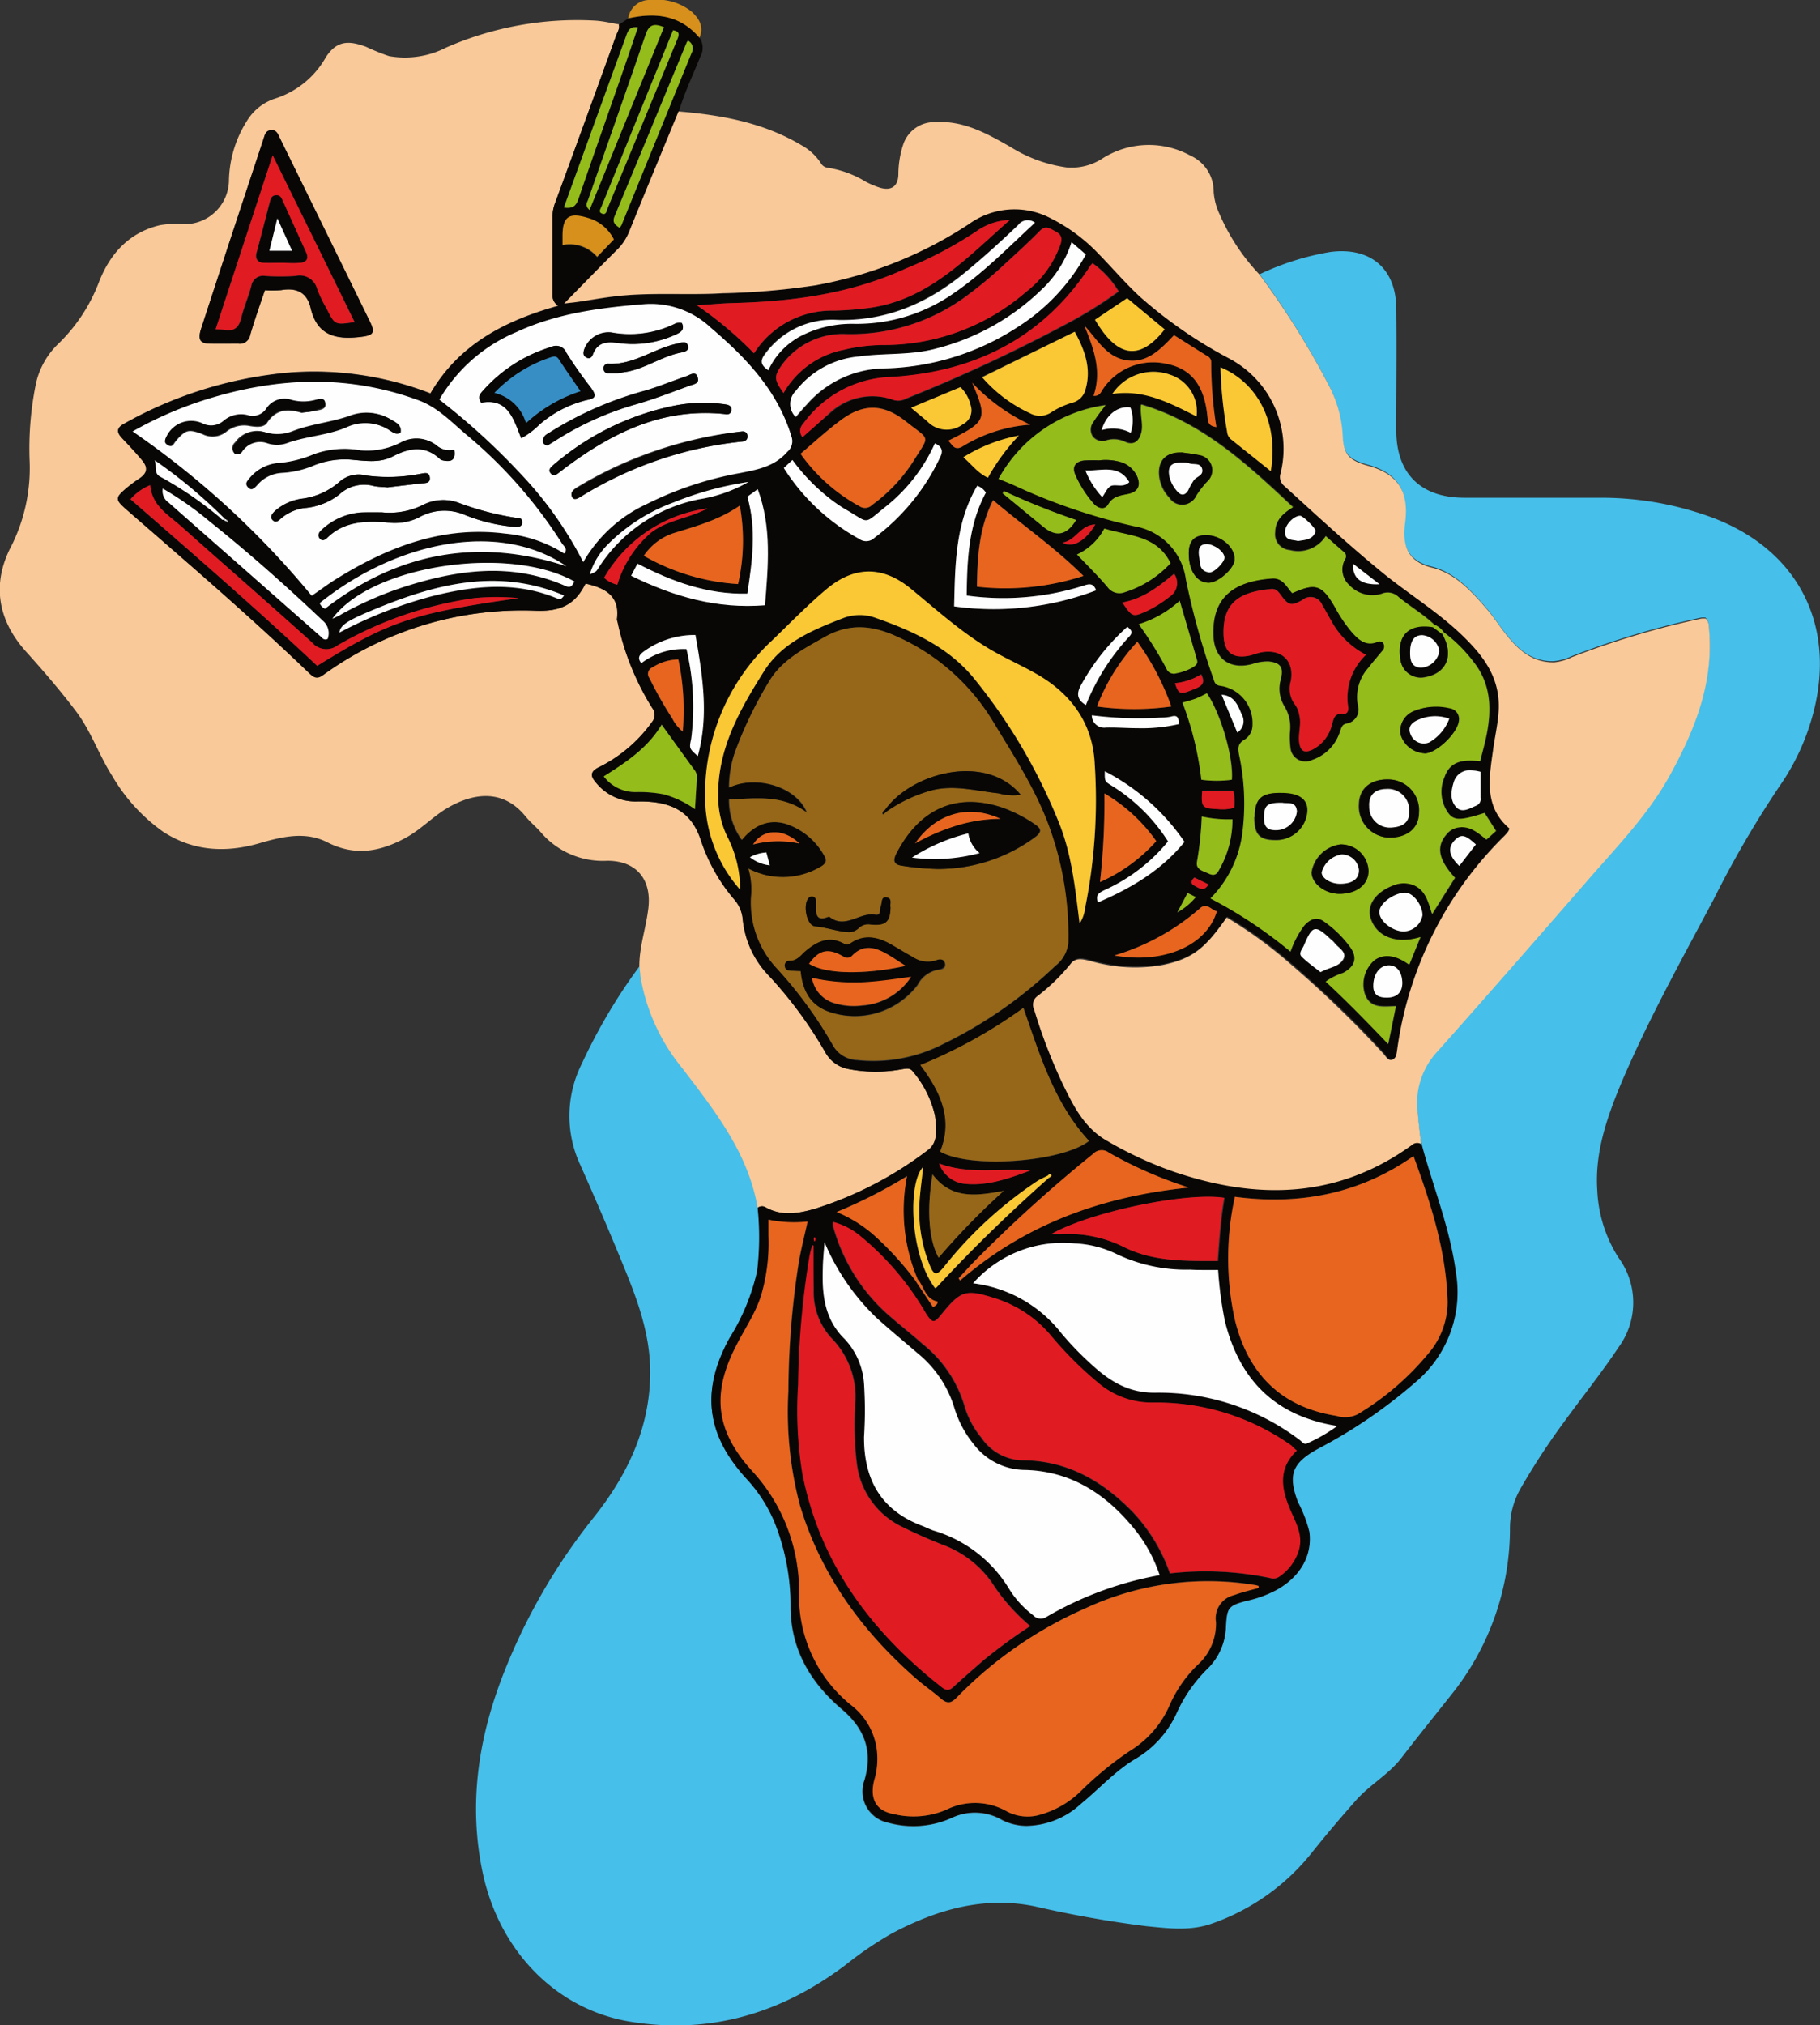 <svg xmlns="http://www.w3.org/2000/svg" viewBox="0 0 210.51 234.19"><rect x="0" y="0" width="210.51" height="234.19" fill="#333333" stroke="none"/><defs><style>.cls-1{fill:#46bfea;}.cls-2{fill:#f9c999;}.cls-3{fill:#090706;}.cls-4{fill:#d6901b;}.cls-5{fill:#966718;}.cls-6{fill:#94bc1a;}.cls-7{fill:#e7651e;}.cls-8{fill:#e11b22;}.cls-9{fill:#fefefe;}.cls-10{fill:#f9c834;}.cls-11{fill:#368ec5;}</style></defs><g id="Layer_2" data-name="Layer 2"><g id="Layer_1-2" data-name="Layer 1"><path class="cls-1" d="M145.69,31.72a30.69,30.69,0,0,1,8.18-2.58c4.56-.6,7.57,1.84,7.63,6.47s0,9.43,0,14.15c0,5,2.82,7.78,7.82,7.8,5.31,0,10.63,0,15.95,0a37.09,37.09,0,0,1,12.88,2.33c9.71,3.7,14.17,12.2,11.66,22.26a26.53,26.53,0,0,1-4.06,8.88A119.12,119.12,0,0,0,198.21,104c-3.72,7-7.61,14-10.7,21.28-1.66,4-3.06,8-2.76,12.39a15.68,15.68,0,0,0,2.47,7.79,8.75,8.75,0,0,1,0,10.33c-2,3-4.25,5.8-6.36,8.71a79.63,79.63,0,0,0-4.92,7.52,9.26,9.26,0,0,0-1.29,4.65,30.68,30.68,0,0,1-6.62,19.1c-2,2.53-4,5-5.94,7.52-1.48,1.92-3.65,3.09-5.25,4.9s-3.4,3.91-5,5.92a25.52,25.52,0,0,1-11.86,8.4c-2.42.8-4.91.48-7.36.24a129.34,129.34,0,0,1-12.94-2.3c-5.88-1.2-11.31.37-16.48,3.11a41.37,41.37,0,0,0-5.44,3.7c-7.32,5.51-15.52,8-24.64,6.56-8.78-1.34-15.47-8.27-17.34-17.49-1.61-7.9-.41-15.49,2.49-22.87a69.63,69.63,0,0,1,10.47-18.07c4-5.05,6.65-10.73,6.45-17.37-.12-3.93-1.43-7.6-2.89-11.18q-2.49-6.1-5.18-12.12A13.42,13.42,0,0,1,67.3,123,64.31,64.31,0,0,1,74,111.7c0,.44.08.88.14,1.31a22.61,22.61,0,0,0,4.84,10.54c3.75,4.93,7.61,9.77,8.7,16.13a32.82,32.82,0,0,1-.06,7.28,24.78,24.78,0,0,1-3.23,7.79c-3.36,6.1-2.69,11.22,2,16.32a17.08,17.08,0,0,1,3.21,5A26.21,26.21,0,0,1,91.43,186c.06,4.84,2.37,8.65,5.94,11.68,2.65,2.25,3.57,4.83,2.61,8.18a3.7,3.7,0,0,0,2.73,4.93,10.84,10.84,0,0,0,7.28-.52,6.28,6.28,0,0,1,5.94.23,6.33,6.33,0,0,0,2.76.66,9.44,9.44,0,0,0,6.3-2.54c2.16-1.77,4-3.89,6.47-5.3a11.68,11.68,0,0,0,4.6-5.2,17,17,0,0,1,3.53-5.08,7.07,7.07,0,0,0,2.16-4.91c.12-2.16.3-2.43,2.46-3a13.39,13.39,0,0,0,3.36-1.22c2.77-1.5,4.19-4,3.83-6.72a15.28,15.28,0,0,0-1.32-3.44c-1.22-3.22-.64-4.56,2.37-6.21a58.06,58.06,0,0,0,11.24-7.68,13.54,13.54,0,0,0,4.66-12.63c-.67-5.2-2.66-10-4-15-.13-1.18-.29-2.37-.38-3.56a8.7,8.7,0,0,1,2-6.89c6-6.71,11.88-13.47,17.78-20.25,3.35-3.85,6.93-7.52,9.41-12.06,2.84-5.18,5-10.53,4.51-16.6,0-.51,0-1-.41-1.45a3.91,3.91,0,0,0-.49,0,98.14,98.14,0,0,0-15,4.47,5.86,5.86,0,0,1-2.06.57c-2.37.08-4-1.26-5.35-2.94-.84-1-1.53-2.15-2.39-3.14-1.78-2.07-3.68-4.19-6.39-4.86-3-.74-3.43-2.79-3.13-5.15.48-3.61-.79-5.67-4.22-6.62-2.26-.64-2.9-1.29-3-3.64a14,14,0,0,0-1.61-5.7A95.21,95.21,0,0,0,145.69,31.72Z"></path><path class="cls-2" d="M87.63,139.68c-1.09-6.36-4.95-11.2-8.7-16.13A22.61,22.61,0,0,1,74.09,113c-.06-.43-.09-.87-.14-1.31,0-2.17.72-4.23,1-6.35.54-3.53-1.25-5.8-4.69-5.8a9.43,9.43,0,0,1-7.66-3.24c-.57-.67-1.27-1.22-1.82-1.9-2.58-3.17-5.94-2.7-8.83-1.08-1.79,1-3.17,2.55-5,3.55-3,1.64-5.91,2.16-9.1.53-2.43-1.24-5-.69-7.46,0-4,1.23-7.84,1.14-11.47-1.18A20.53,20.53,0,0,1,13,89.76c-1.55-2.42-2.46-5.19-4.21-7.51S5,77.56,3,75.34c-3.38-3.77-3.93-8-1.65-12.27A20.11,20.11,0,0,0,3.43,53.4a37.48,37.48,0,0,1,.75-9.15,9.14,9.14,0,0,1,2.5-4.43,19.64,19.64,0,0,0,4.77-7.21c1.27-3.24,3.45-5.72,7.06-6.57a10.5,10.5,0,0,1,2.62-.12,5.13,5.13,0,0,0,5.35-5A13.35,13.35,0,0,1,28.55,14a6,6,0,0,1,3.2-2.58,10.29,10.29,0,0,0,5.92-4.77c1.33-2.1,2.83-1.9,4.64-1.25A25.4,25.4,0,0,0,45,6.49a10.47,10.47,0,0,0,6.63-1,37.72,37.72,0,0,1,17.25-3.1c.91.06,1.81.28,2.71.43.12.47-.16.85-.31,1.25q-3.47,9.61-7,19.2a4.83,4.83,0,0,0-.37,1.62c0,3.08,0,6.15,0,9.23a1.37,1.37,0,0,0,.69,1.22c-6.14,1.71-11.49,4.44-14.81,10.14a37.21,37.21,0,0,0-16.69-2.38,47.47,47.47,0,0,0-18.79,5.91c-.83.45-.81,1-.21,1.6.79.84,1.59,1.68,2.33,2.57s.61,1.54-.38,2.19a16.05,16.05,0,0,0-1.62,1.23c-1.08.93-1.06,1.2,0,2.12,7.22,6.29,14.5,12.52,21.41,19.16.52.5.91.61,1.53.16A39.23,39.23,0,0,1,62,70.62c2.8.1,4.48-.67,5.67-3a.28.28,0,0,1,.13-.12c2.21.5,3.94,1.41,3.58,4.1a1.59,1.59,0,0,0,.08.35,30.66,30.66,0,0,0,4,9.92,1.28,1.28,0,0,1,0,1.59,16.59,16.59,0,0,1-6.23,5.29c-.88.46-1,.94-.34,1.67a5.87,5.87,0,0,0,4.9,2.26c4.1-.06,6.26,1.3,7.32,4.47A20.31,20.31,0,0,0,84.92,104a4,4,0,0,1,1,2.23,10.92,10.92,0,0,0,3.11,6.7,48.15,48.15,0,0,1,6.48,8.84,3.87,3.87,0,0,0,2.41,1.81,16.41,16.41,0,0,0,6.4.07c.48-.06.92-.22,1.28.27a12,12,0,0,1,2.55,5.08c.22,1.4.41,3.13-.82,4a42.52,42.52,0,0,1-13.09,6.79c-1.88.54-3.82.88-5.69-.18A.79.79,0,0,0,87.63,139.68Zm-57-106.12a11.82,11.82,0,0,0,1.89,0c1.79-.31,3,.26,3.42,2.1.74,3.17,2.95,3.65,5.76,3.31,1.45-.17,1.74-.43,1.1-1.74Q37.59,26.56,32.34,15.9c-.21-.44-.4-.89-1-.84s-.7.53-.85,1L27,26.59q-1.87,5.73-3.74,11.46c-.41,1.27-.15,1.68,1.08,1.7s2.16,0,3.23,0a1.22,1.22,0,0,0,1.37-1C29.44,37,30,35.34,30.64,33.56Z"></path><path class="cls-3" d="M87.63,139.68a.79.79,0,0,1,.91-.07c1.87,1.06,3.81.72,5.69.18A42.52,42.52,0,0,0,107.32,133c1.23-.89,1-2.62.82-4a12,12,0,0,0-2.55-5.08c-.36-.49-.8-.33-1.28-.27a16.41,16.41,0,0,1-6.4-.07,3.87,3.87,0,0,1-2.41-1.81A48.15,48.15,0,0,0,89,112.91a10.92,10.92,0,0,1-3.11-6.7,4,4,0,0,0-1-2.23,20.31,20.31,0,0,1-3.84-6.83C80,94,77.86,92.62,73.76,92.68a5.87,5.87,0,0,1-4.9-2.26c-.61-.73-.54-1.21.34-1.67a16.59,16.59,0,0,0,6.23-5.29,1.28,1.28,0,0,0,0-1.59,30.66,30.66,0,0,1-4-9.92,1.59,1.59,0,0,1-.08-.35c.36-2.69-1.37-3.6-3.58-4.1a.28.28,0,0,0-.13.12c-1.19,2.33-2.87,3.1-5.67,3a39.23,39.23,0,0,0-24.61,7.46c-.62.45-1,.34-1.53-.16-6.91-6.64-14.19-12.87-21.41-19.16-1-.92-1.07-1.19,0-2.12a16.05,16.05,0,0,1,1.62-1.23c1-.65,1.14-1.28.38-2.19s-1.54-1.73-2.33-2.57c-.6-.64-.62-1.15.21-1.6a47.47,47.47,0,0,1,18.79-5.91,37.21,37.21,0,0,1,16.69,2.38c3.32-5.7,8.67-8.43,14.81-10.14a1.37,1.37,0,0,1-.69-1.22c0-3.08,0-6.15,0-9.23a4.83,4.83,0,0,1,.37-1.62q3.51-9.58,7-19.2c.15-.4.43-.78.31-1.25l1.1-.73c3.14-.71,6-.4,8.24,2.24A2.08,2.08,0,0,1,81,6.56c-.85,2.11-1.84,4.17-2.49,6.36-1.91,4.63-3.83,9.26-5.71,13.9A6.19,6.19,0,0,1,71.32,29c-2,2-3.9,4-6.06,6.15C66,35,66.39,35,66.8,34.94c1.37-.2,2.74-.45,4.11-.62,4.21-.53,8.45-.13,12.68-.38A83.18,83.18,0,0,0,94.29,33a47.56,47.56,0,0,0,17.84-7.21,9,9,0,0,1,9.51-.62,20,20,0,0,1,5.44,4.05c1.59,1.62,3.07,3.36,4.73,4.91a52.34,52.34,0,0,0,10.29,7.16,11.82,11.82,0,0,1,6.06,13.33,1.33,1.33,0,0,0,.43,1.47c3.81,3.47,7.6,7,11.59,10.22,2.94,2.39,6.18,4.4,8.93,7,2.1,2,3.93,4.22,4.24,7.28.21,2-.34,4-.61,6-.44,3.2-1.12,6.56,1.89,9.11a1.62,1.62,0,0,1-.13.33,4.69,4.69,0,0,1-.46.54,42.75,42.75,0,0,0-12.36,24.66c-.07.47,0,1-.58,1.22s-.74-.36-1-.68a124.42,124.42,0,0,0-10.77-10.4,49.93,49.93,0,0,0-7.38-5.38c-2.55,3.67-4,4.78-7.4,5.5a18.46,18.46,0,0,1-8.16-.41c-.82-.2-1.81-.56-2.45.23a22.76,22.76,0,0,1-3.84,3.76,1.2,1.2,0,0,0-.43,1.53,61.73,61.73,0,0,0,3.29,8.58c1.24,2.54,2.48,5.1,5.11,6.61a44,44,0,0,0,7.78,3.62c9.62,3.26,18.88,3.1,27.45-3.08a.93.93,0,0,1,1.1-.15c1.32,5,3.31,9.78,4,15a13.54,13.54,0,0,1-4.66,12.63,58.06,58.06,0,0,1-11.24,7.68c-3,1.65-3.59,3-2.37,6.21a15.28,15.28,0,0,1,1.32,3.44c.36,2.74-1.06,5.22-3.83,6.72a13.39,13.39,0,0,1-3.36,1.22c-2.16.52-2.34.79-2.46,3a7.07,7.07,0,0,1-2.16,4.91,17,17,0,0,0-3.53,5.08,11.68,11.68,0,0,1-4.6,5.2c-2.42,1.41-4.31,3.53-6.47,5.3a9.44,9.44,0,0,1-6.3,2.54,6.33,6.33,0,0,1-2.76-.66,6.28,6.28,0,0,0-5.94-.23,10.84,10.84,0,0,1-7.28.52,3.7,3.7,0,0,1-2.73-4.93c1-3.35,0-5.93-2.61-8.18-3.57-3-5.88-6.84-5.94-11.68a26.21,26.21,0,0,0-1.88-9.91,17.08,17.08,0,0,0-3.21-5c-4.69-5.1-5.36-10.22-2-16.32A24.78,24.78,0,0,0,87.57,147,32.82,32.82,0,0,0,87.63,139.68ZM26.28,60.15,26,60a57.74,57.74,0,0,0-8.09-6.79c.28.64-.16,1.5.67,1.91a42,42,0,0,1,6.89,4.72c.15.11.29.42.55.14,0,.09-.15.18,0,.28s.18-.08.26-.13l-.12.24.17.08C26.33,60.32,26.3,60.23,26.28,60.15ZM121.16,136c-.42.22-.86.4-1.26.66a47.07,47.07,0,0,0-10.77,9.93c-.82,1-1.13.94-1.61-.23a16.75,16.75,0,0,1-1.18-7.37c.08-1.33.28-2.66.42-4-1.81,1.86-1.54,10.2,1.37,14a.68.68,0,0,0,.21-.1c4.13-4.45,8.49-8.65,13-12.68.1-.11.42-.14.23-.35S121.27,135.79,121.16,136Zm-15.23,12.19c.67,1,1.33,2,2,3,.32-.23.56-.38.5-.66-1.44-.29-1.53-1.73-2.28-2.57A20.32,20.32,0,0,1,104.91,136a57.16,57.16,0,0,1-8.14,4.14,15.52,15.52,0,0,1,4.25,2.62A36.23,36.23,0,0,1,105.93,148.15ZM65.24,64s.05-.1.07-.1.15,0,.06-.1l-.13.2c.44-.5-.08-.81-.28-1.13A53.81,53.81,0,0,0,54,50.3c-1.74-1.5-3.33-3.22-5.57-4-7.87-2.89-15.77-2.68-23.7-.34a43.7,43.7,0,0,0-9.34,3.95,101,101,0,0,1,20.71,19c1-.67,1.84-1.32,2.75-1.89,6-3.74,12.37-6.23,19.64-5.3A15.3,15.3,0,0,1,65.24,64ZM166,72.27C164.7,71,163.13,70.1,161.75,69a1.79,1.79,0,0,0-1.94-.36,3.65,3.65,0,0,1-3.74-1,2.42,2.42,0,0,1-.49-3,.61.61,0,0,0-.15-.84c-.69-.58-1.36-1.19-2.09-1.83a3.77,3.77,0,0,1-4.11,1.59,1.83,1.83,0,0,1-1.69-2.07c0-1.4.93-2.19,2.07-2.89-5.26-4.93-10.44-9.77-17.57-11.88-.18,1.22.3,2.28,0,3.35s-.94,1.33-1.8,1a3.05,3.05,0,0,0-2.18-.21,1.4,1.4,0,0,1-1.63-.45,1.44,1.44,0,0,1,.11-1.69c.39-.63.86-1.21,1.38-1.92a16.72,16.72,0,0,0-12.37,8.52c.69.28,1.31.52,1.92.8a68.58,68.58,0,0,0,13.75,4.67,7.19,7.19,0,0,1,6,6.15,87.8,87.8,0,0,0,3.18,11.47c.13.4.21.77.81.84a4.34,4.34,0,0,1,3.72,4.49,2,2,0,0,1-.91,1.73c-.8.45-.8,1-.64,1.78a26.73,26.73,0,0,1,.34,9.27,13.13,13.13,0,0,1-3.66,7.32,52.08,52.08,0,0,1,9.26,6.15,11,11,0,0,1,1.58-3c.65-.73,1.46-1.11,2.32-.47a12.79,12.79,0,0,1,3,2.94c.89,1.27.57,2.29-.83,3a7.11,7.11,0,0,0-2,1c2.5,2.31,4.81,4.7,7.23,7.22.32-1.57.6-2.94.89-4.38-1.5,0-3,.33-3.61-1.45A3.71,3.71,0,0,1,159,111c1.09-.76,2.41-.59,4,.55l1.36-3.19c-2.72.85-5,0-5.74-2.08-.55-1.56.51-3.12,2.64-3.91a3.13,3.13,0,0,1,2.33,0c1.39.6,1.67,2,2.12,3.33l2.64-4.19c-1.94-2.08-2.24-3.57-1-5a2.14,2.14,0,0,1,1.41-.82c1.36-.21,2.29.66,3.23,1.4l1.11-1L171.75,94c-2.7.86-3.48.92-4.16.07a4.23,4.23,0,0,1-.48-4.21c.69-2,2.44-2,4.13-1.85.26-1.08.53-2,.73-3,.6-3,.53-5.89-1.47-8.44A17.19,17.19,0,0,0,167,73.12,2.5,2.5,0,0,0,166,72.27ZM86.57,100.45a8.63,8.63,0,0,1,.33,3.33,11.09,11.09,0,0,0,3,8.23A49,49,0,0,1,96.41,121a3.33,3.33,0,0,0,2.74,1.63,17.7,17.7,0,0,0,10-1.89,50.77,50.77,0,0,0,12.9-9,3.88,3.88,0,0,0,1.5-2.63,36.6,36.6,0,0,0-1.83-12.35c-1.55-4.82-4.32-9-6.93-13.34A24.75,24.75,0,0,0,104,73.75c-3-1.47-5.75-1.77-8.72,0-2.36,1.36-4.79,2.6-6.27,5A47.14,47.14,0,0,0,85,87a12.49,12.49,0,0,0-.73,4.07c3.14-1.49,7.85-.07,9,2.9-2.86-2.11-5.91-1.65-9-1.51a7.89,7.89,0,0,0,1.47,4.66c1.39-1.63,3-2.42,5-1.88A7.85,7.85,0,0,1,95.34,99c.42.65.07,1-.5,1.32A8.57,8.57,0,0,1,86.57,100.45Zm59,83.18,0-.26c-.14,0-.28-.08-.42-.1a33.58,33.58,0,0,0-19.61,2.7,47.07,47.07,0,0,0-14.76,10.25c-.7.72-1.24.83-2,.17s-1.9-1.46-2.8-2.25c-6.28-5.5-11-12-13.46-20.12a42.35,42.35,0,0,1-1.3-13.17,98.16,98.16,0,0,1,1.22-15c.26-1.51.64-3,1-4.57a14.54,14.54,0,0,1-4.52-.22c0,.67,0,1.26,0,1.85a21.33,21.33,0,0,1-.8,6.74c-.63,2.17-1.93,4-2.94,6-2.88,5.58-2.34,9.86,1.86,14.48a20.51,20.51,0,0,1,5.42,14.2,16.16,16.16,0,0,0,6.21,13,7.77,7.77,0,0,1,2.73,4.65,8.54,8.54,0,0,1-.25,3.89c-.54,2.17.23,3.57,2.31,3.92a9.62,9.62,0,0,0,6-.5,7.45,7.45,0,0,1,7.1.22,5.15,5.15,0,0,0,3.37.45,10.9,10.9,0,0,0,5.07-2.79,38.89,38.89,0,0,1,5.63-4.64,11.65,11.65,0,0,0,4.71-5.4,14.66,14.66,0,0,1,3.2-4.59,6.36,6.36,0,0,0,2.13-5,2.74,2.74,0,0,1,2.1-3.08C143.66,184.12,144.63,183.9,145.58,183.63ZM150,167.74c-.27-.23-.44-.39-.64-.53a27,27,0,0,0-16.07-5,9.53,9.53,0,0,1-6.17-2.16,42.79,42.79,0,0,1-5.68-5.66,13.87,13.87,0,0,0-6.4-4.24c-3.39-1.07-3.93-.92-6.17,1.83-.9,1.1-1.09,1.09-1.86-.14a32.6,32.6,0,0,0-7.38-8.74,8.28,8.28,0,0,0-3.32-1.78,1.67,1.67,0,0,0,0,.44,21.09,21.09,0,0,0,6.42,10.33c1.29,1.13,2.65,2.19,3.93,3.33a14.37,14.37,0,0,1,4.84,7.11,10.27,10.27,0,0,0,2,3.77,5.86,5.86,0,0,0,4.65,2.58c5.22,0,9.33,2.4,12.85,6a19.87,19.87,0,0,1,4.28,7.08,36.55,36.55,0,0,1,11.64.55,1.16,1.16,0,0,0,1-.17,5.72,5.72,0,0,0,2.28-3.13c.45-1.65-.33-3-.95-4.45C148.24,172.35,147.67,169.94,150,167.74Zm-7.14-29.34a33.07,33.07,0,0,0,0,14.28c1.52,6.19,5.33,10,11.74,11.06a3.29,3.29,0,0,0,2.44-.18,31.72,31.72,0,0,0,8.16-7,9.16,9.16,0,0,0,2.25-6c-.15-5.87-1.9-11.36-3.94-16.86C157.3,138,150.37,139.39,142.83,138.4Zm-47.46,5.26c-.08,1-.19,2-.23,3.06-.1,3,.19,5.86,2.55,8.16a8.34,8.34,0,0,1,2.22,5.17,47.75,47.75,0,0,1,0,6.1c0,5,2,8.52,6.73,10.31.45.17.87.4,1.33.55a15.28,15.28,0,0,1,8.69,6.72,11.18,11.18,0,0,0,2.81,3.09A1.18,1.18,0,0,0,121,187a40.21,40.21,0,0,1,13.18-4.85,16.93,16.93,0,0,0-2.65-5c-3.27-4.16-7.35-7-12.81-7.16a7.53,7.53,0,0,1-6.06-3,12.24,12.24,0,0,1-2.23-4.2,13,13,0,0,0-4.28-6.33c-1.57-1.36-3.18-2.67-4.72-4.07A26.22,26.22,0,0,1,95.37,143.66ZM50.82,46.21a79,79,0,0,1,9.39,8.53A43.45,43.45,0,0,1,67.46,65a16.39,16.39,0,0,1,7.37-6.69,39.69,39.69,0,0,1,10.71-3.56c2-.4,4-.75,5.52-2.46a1.6,1.6,0,0,0,.49-1.75c-1.61-5.32-5.23-9.1-9.32-12.59a10.11,10.11,0,0,0-7.79-2.73c-5.07.41-10,1.06-14.71,3.22A18.66,18.66,0,0,0,50.82,46.21Zm43.27,97.84L94,144c-.12.45-.25.89-.33,1.35a98.61,98.61,0,0,0-1.3,14.77,45.72,45.72,0,0,0,.46,10.13c2,10.46,7.92,18.39,16.12,24.84.63.5,1,.38,1.49-.13,1.09-1,2.25-2,3.4-3a62.64,62.64,0,0,1,5.36-3.92,22.64,22.64,0,0,1-4.48-5.09,12,12,0,0,0-5.51-4.26c-1.63-.63-3.24-1.34-4.81-2.12a9.33,9.33,0,0,1-5.25-7.27,36.94,36.94,0,0,1-.19-7.05,9.64,9.64,0,0,0-2.68-7.43,7.89,7.89,0,0,1-2.13-5.68C94.07,147.44,94.09,145.75,94.09,144.05Zm46.8,2.81c-1.17,0-2.2,0-3.23,0A18.72,18.72,0,0,1,129.1,145a12.25,12.25,0,0,0-4.82-1.21,13.85,13.85,0,0,0-11.71,4.61,15.29,15.29,0,0,1,10.23,5.8A35.33,35.33,0,0,0,126,157.6c2.12,2,4.3,3.49,7.53,3.49a27,27,0,0,1,16.84,5.5c.24.19.46.54.82.35a18.78,18.78,0,0,0,3.47-2c-7.26-1.14-11.34-5.38-13-12.15A44.9,44.9,0,0,1,140.89,146.86Zm-16-40.07a4,4,0,0,0,.62-1.69,63.06,63.06,0,0,0,1.12-16.67c-.21-4.56-2.57-8-6.48-10.28-1.47-.86-3-1.58-4.55-2.39-3.8-2-7-4.92-10.26-7.63s-6.46-2.64-9.65,0c-2.26,1.85-4.29,3.93-6.38,6A24.18,24.18,0,0,0,81.6,93.46a16.1,16.1,0,0,0,4,9.45,13.52,13.52,0,0,0-1.54-6.24,10.64,10.64,0,0,1-1-4.49c-.1-5.54,2.52-10.13,5.32-14.56,2.1-3.32,5.67-4.77,9.17-6.13a5.4,5.4,0,0,1,3.76,0c4.24,1.49,8.34,3.37,11.26,6.89a64.46,64.46,0,0,1,9.82,16.57C124,98.69,124.36,102.72,124.87,106.79Zm-6.5,9.76a57,57,0,0,1-11.92,6.64c2.34,3.09,3.81,6.23,2.29,10,3.44,2,14.06,1.23,17.22-1.23C121.93,127.59,120.3,122.06,118.37,116.55ZM90.63,45.45a10.34,10.34,0,0,1,6.94-5,20,20,0,0,1,4.86-.56,25.11,25.11,0,0,0,16.23-6.14,11.94,11.94,0,0,0,4-5.55c.26-.81,0-1.16-.67-1.49s-1.07-.7-1.75,0c-1.45,1.48-3,2.87-4.53,4.28a47.92,47.92,0,0,1-4.37,3.54,22.49,22.49,0,0,1-13.51,4.09,8.69,8.69,0,0,0-7.31,3.44C89.48,43.51,89.51,43.88,90.63,45.45Zm2,7a20.25,20.25,0,0,0,6.85,6.12,1.12,1.12,0,0,0,1.41-.16,18.79,18.79,0,0,0,4.68-4.9c2-3.32,2.19-2.44-.85-4.84-2.6-2.06-4.9-2-7.53,0C95.59,49.83,94.16,51.15,92.59,52.48Zm24.22-27A7,7,0,0,0,113,26.71a45.92,45.92,0,0,1-8.2,4.34c-6.33,2.91-13,3.8-19.84,4-1.36,0-2.72.16-4.35.27a43.22,43.22,0,0,1,6.6,5.55,10.65,10.65,0,0,1,9.2-4.94,36.6,36.6,0,0,0,4-.3C107.32,34.74,111.74,29.89,116.81,25.43Zm4.77,117.29h1.1a14.44,14.44,0,0,1,7.29,1.46c3.42,1.73,7.15,1.63,10.9,1.64.19-2.53.34-4.93.76-7.31C137.18,137.84,126.09,140.14,121.58,142.72Zm15.94-5.39a47.88,47.88,0,0,1-9.28-4.05,1.34,1.34,0,0,0-1.79.14,164,164,0,0,0-14.09,12.79c-.51.52-1,1.07-1.48,1.61l.16.26C118.67,141.49,127.63,138.3,137.52,137.33ZM92.82,50.56c1.09-1,2.16-1.91,3.27-2.82a7.23,7.23,0,0,1,7.38-1.45,1.83,1.83,0,0,0,1.36-.16,186.06,186.06,0,0,0,18.62-8.67,49.52,49.52,0,0,0,6-3.74,10.78,10.78,0,0,0-3-3.25l-.22.26c-5.47,8.4-13.48,12.36-23.23,12.89A13,13,0,0,0,92.9,49,1.15,1.15,0,0,0,92.82,50.56Zm32.49,16c-3.3-3.29-7-5.81-10.46-8.76-1.64,3.25-1.81,6.57-1.87,10A29.16,29.16,0,0,0,125.31,66.6Zm-11.71-23a16.31,16.31,0,0,0,5.53,4.16,2.36,2.36,0,0,0,2.55-.16,9.2,9.2,0,0,1,2.39-1.07A2.1,2.1,0,0,0,125.56,45c.69-2.4-.08-4.51-1.25-6.65ZM123.94,28a12.81,12.81,0,0,1-3.43,5.55,27,27,0,0,1-12.05,6.75c-3,.84-6,.52-9,.94a10.36,10.36,0,0,0-7.35,4,2.1,2.1,0,0,0,0,3c.44-.5.84-1,1.28-1.45A12.16,12.16,0,0,1,102,42.61a29.38,29.38,0,0,0,15.67-4.78,23.12,23.12,0,0,0,7.89-8.39ZM60,69.17a26.43,26.43,0,0,0-5.11,0,43.71,43.71,0,0,0-15.84,5.45,2.17,2.17,0,0,1-3-.33c-5-4.52-10.09-9-15.13-13.43-1.5-1.33-3.38-2.37-3.57-4.75a6.1,6.1,0,0,0-2.28,1.63C22.4,64.1,29.68,70.42,36.69,77,45,71.84,47.86,70.89,60,69.17Zm25.55-10.7c-2.42,1.68-5.08,2.38-7.71,3.2a6.67,6.67,0,0,0-3.39,2.6,25,25,0,0,0,10.9,3.27A22.58,22.58,0,0,0,85.57,58.47Zm-9,25.33c-1.65,2.75-4.15,4.37-6.7,6a4.58,4.58,0,0,0,3.73,1.81,15.12,15.12,0,0,1,3.21.26,11.42,11.42,0,0,1,3.61,1.72c.08-1.29.15-2.44.22-3.59a1.3,1.3,0,0,0-.25-.9C79.11,87.38,77.88,85.67,76.53,83.8Zm58.86-18.67c-1.6-3.28-4.87-3.09-7.65-4a6.83,6.83,0,0,1-3.16,3c1.2,1.27,2.43,2.47,3.53,3.77a1.69,1.69,0,0,0,2,.59A12.22,12.22,0,0,0,135.39,65.13ZM108.13,51.28a19.61,19.61,0,0,1-5.58,7.22c-2.87,2.25-1.85,2.06-4.84.36a18.18,18.18,0,0,1-2.23-1.6,22.1,22.1,0,0,1-3.83-4.07l-1,.93a24.06,24.06,0,0,0,8.72,8.2,1.38,1.38,0,0,0,1.79-.15,24.78,24.78,0,0,0,7.56-9.27C109.12,52.12,108.94,51.64,108.13,51.28ZM73,66.58c4.91,2.37,10,3.86,15.5,3.41.36-4.54.8-9-.84-13.42l-1.2.87c1.07,3.75.55,7.44,0,11.21-4.63.11-8.72-1.4-12.71-3.47Zm68.18-24.1a49.1,49.1,0,0,0,.76,7.47,1.3,1.3,0,0,0,.4.84L147,54.51C147.91,49.13,145.62,44.31,141.17,42.48Zm-14.69,3.3c.78,0,.86-.49,1.09-.83a7,7,0,0,1,7.34-2.87c2.85.54,4.15,2.43,4.62,5.1.08.43.13.87.17,1.31s.31.83,1,.9a46.39,46.39,0,0,1-.6-7.46.75.75,0,0,0-.38-.7c-1.31-.81-2.61-1.64-3.92-2.46-1.58,1.65-3.13,3.31-5.57,2.89-2.27-.39-3.34-2.44-4.8-4C126.5,40.28,127.53,42.85,126.48,45.78Zm5.07,28.43a23.23,23.23,0,0,0-4.67,7.48,31.36,31.36,0,0,0,8.6,0A29.73,29.73,0,0,0,131.55,74.21ZM18.83,56.5a1.61,1.61,0,0,0,.68,1.62l17.6,15.5c.19.17.36.46.79.26a1.88,1.88,0,0,0-.53-2.07c-4.23-4-8.58-7.88-13.13-11.51A38.22,38.22,0,0,0,18.83,56.5ZM119.71,25.75a1.37,1.37,0,0,0-2,.25c-1.9,1.89-3.89,3.67-6,5.37-4.32,3.56-9.1,5.73-14.84,5.61a9.6,9.6,0,0,0-8.43,3.91c-.6.81-.47,1.32.37,1.88a8.5,8.5,0,0,1,3.84-4,12.9,12.9,0,0,1,6-1.37,19.56,19.56,0,0,0,11.56-3.51C113.72,31.6,116.61,28.62,119.71,25.75Zm-9.35,44.37a33.35,33.35,0,0,0,16.44-1.85c-.29-.8-.74-.78-1.36-.57a30.79,30.79,0,0,1-13.61,1.17c0-4.16.17-8.2,2.22-11.9a1.93,1.93,0,0,0-1-.79C110.49,60.48,110.48,65.25,110.36,70.12ZM127.23,102a19,19,0,0,0,6.51-4.73,19.15,19.15,0,0,0-6-5.52A82.5,82.5,0,0,1,127.23,102ZM116.1,137.71c-3,.54-6,1.07-8.24-1.9-.69,4.11-.43,7.67.71,9.63A82,82,0,0,1,116.1,137.71Zm20.67-56.46A36.81,36.81,0,0,1,139,90.17a13.31,13.31,0,0,0,3.52,0c.21-2.51-1.26-7.57-2.88-10-.42.21-.84.44-1.28.61S137.34,81.08,136.77,81.25ZM37.59,70.39C46,63.9,55.32,62.14,65.51,65.48,57.69,60.14,45.84,62.63,37,69.74A1.12,1.12,0,0,0,37.59,70.39Zm94.12,1.79a45.06,45.06,0,0,1,3.2,5.11.92.92,0,0,0,1.16.57,6,6,0,0,0,1.89-.68c.31-.2.63-.41.5-.85-.65-2.25-1.32-4.49-2-6.86A12.31,12.31,0,0,1,131.71,72.18Zm-93.27-.63c.51-.25.86-.39,1.19-.57a41.63,41.63,0,0,1,7-3.06c6.27-2,12.56-2.94,18.87-.14.62.27.72-.19,1-.53C58.86,63,43,65.34,38.44,71.55Zm96.27-33.46-4.34-3.61L126.65,37C129.08,41.11,131.64,42,134.71,38.09Zm-6.92,51.1c0,1.16,0,1.16.81,1.68a20.48,20.48,0,0,1,6.54,6.46,20.21,20.21,0,0,1-7.31,5.61c-.6.29-1.15.56-.79,1.44,3.81-1.67,7.31-3.72,10-7A25.08,25.08,0,0,0,127.79,89.19Zm-51-86c-1.13-.45-1.72-.34-2.12.82C72.5,10.36,70.24,16.73,68,23.12c-.09.28-.44.62.17,1.16C71.07,17.19,73.92,10.2,76.8,3.14ZM65.22,24c1,.14,1.38-.15,1.66-1,1.67-4.9,3.41-9.78,5.11-14.67.6-1.71,1.18-3.42,1.79-5.18-1-.16-1.15.38-1.36,1q-1.94,5.34-3.88,10.67C67.44,17.87,66.35,20.9,65.22,24Zm63.67,86.48c5.72,1,10.69-1.15,11.85-5.11-.66-.13-1.15-1.09-2-.3A26.54,26.54,0,0,1,128.89,110.49Zm-.23-64.93c3.67-.6,6.68,1.06,9.74,2.6a4.48,4.48,0,0,0-3.07-4.83A5.68,5.68,0,0,0,128.66,45.56ZM79.4,75.06a29,29,0,0,1,.53,10.37c-.19,1.09-.2,1.09.76,2,1.31-4.71.54-9.32-.27-14a10,10,0,0,0-6,1.93c-.44.35-.77.7-.26,1.33A8,8,0,0,1,79.4,75.06ZM71.67,26.35a2.74,2.74,0,0,0,.18-.32Q75.9,16.07,80,6.1a1,1,0,0,0-.39-1.39,1.19,1.19,0,0,0-.15.21c-2.78,6.7-5.54,13.4-8.34,20.1C70.78,25.73,71.18,26,71.67,26.35Zm33.71,20.8c.66.55,1.27,1.05,1.86,1.56a3.1,3.1,0,0,0,4.13.35,1.79,1.79,0,0,0,.92-2.12,4.28,4.28,0,0,0-1.2-2.17ZM65.24,68.86c-7.53-3.17-14.62-1.39-21.63,1.48-3.52,1.44-4.25,2-4.35,2.81A50.23,50.23,0,0,1,49.89,69c4.89-1.24,9.8-1.78,14.65.28C64.75,69.33,64.92,69.32,65.24,68.86ZM139,94.42a38.44,38.44,0,0,1-.55,5.25c-.16.9.67,1.06,1.26,1.33.44.21.88.34,1.21-.24a11.62,11.62,0,0,0,1.63-6A14.4,14.4,0,0,1,139,94.42ZM78.46,76.26a5.59,5.59,0,0,0-3,.91.81.81,0,0,0-.36,1.26,45.39,45.39,0,0,0,2.64,4.66A4.46,4.46,0,0,0,79,84.59,28.2,28.2,0,0,0,78.46,76.26Zm34-32c1.8,4.23,1.69,4.51-2.77,6.72.48.41.68,1.2,1.62.68a17.22,17.22,0,0,1,7.87-2.54A21.45,21.45,0,0,1,112.44,44.25ZM77.85,3.5c-2.78,6.84-5.54,13.62-8.29,20.41-.11.27-.38.62.09.79s.5-.31.6-.56q4.06-9.83,8.11-19.65C78.56,4,78.62,3.64,77.85,3.5ZM71,27.69a4.79,4.79,0,0,0-3-2.42c-2.22-.68-3-.14-2.94,2.12v1a4.16,4.16,0,0,1,4,1.37Zm91.57,75.54c-1.18,0-2.94,1.31-3,2.22s1.51,2.27,2.83,2.26a2.27,2.27,0,0,0,2.16-1.87C164.56,104.67,163.45,103.24,162.53,103.23Zm-9.79,9.19c1-.55,2.17-.59,2.65-1.46s-.59-1.33-1-1.93a2.78,2.78,0,0,0-.43-.41c-1.81-1.7-2.12-1.64-3.1.72-.17.4-.66.89-.25,1.3C151.23,111.3,152,111.84,152.74,112.42ZM86.58,55.73a37.85,37.85,0,0,0-8.69,2.4,20.78,20.78,0,0,0-7.51,4.77,8.46,8.46,0,0,0-2.17,3.55c.71-.32.72-.31.92-.61A17.93,17.93,0,0,1,80.9,57.75,16.6,16.6,0,0,0,86.58,55.73Zm84.67,33.52A5,5,0,0,0,170.2,89a1.9,1.9,0,0,0-2,1.31c-.32,1.06-.51,2.21.33,3,.65.63,1.49.09,2.23-.22a.82.82,0,0,0,.53-.93C171.24,91.24,171.25,90.29,171.25,89.25ZM116.11,56.78l-.14.27c1.6,1.31,3.19,2.64,4.8,3.94,1.43,1.15,2.64.88,3.7-.86A82.79,82.79,0,0,1,116.11,56.78Zm14.29,15.7a25.4,25.4,0,0,0-5.24,6.61c-.61,1-.61,1.78.48,2.44a25.87,25.87,0,0,1,5-7.9C131.12,73.08,130.79,72.82,130.4,72.48Zm-11.21,62.87c-3.7-.26-7.1.48-10.56-.8a3.51,3.51,0,0,0,3.1,2.36C114.24,137.13,116.56,136.32,119.19,135.35Zm-7.77-82.47c1,.84,1.68,1.84,2.85,2.36a23.57,23.57,0,0,1,3.58-4.87A18.68,18.68,0,0,0,111.42,52.88Zm18.39,16.79c1.16,1.72,1.16,1.72,2.82,1A13.7,13.7,0,0,0,135.25,69a1.87,1.87,0,0,0,.55-2.67C134,67.84,132.22,69.24,129.81,69.67Zm-3.52,13a1.42,1.42,0,0,0,1.6,1.42c1.23,0,2.47,0,3.7.07a19,19,0,0,0,4.74-.47c0-.66-.08-1.1-.87-.87a5.2,5.2,0,0,1-1.18.12A42.73,42.73,0,0,1,126.29,82.72ZM81.82,58.8a16.28,16.28,0,0,0-11.95,8,3.42,3.42,0,0,0,1.53.8,12.87,12.87,0,0,1,3.77-5.91C77,60.16,79.55,60,81.82,58.8Zm78.81,52.83c-1.07,0-1.8,1-1.79,2.4,0,1.09.7,1.34,1.58,1.33,1.21,0,1.82-.65,1.78-1.74C162.16,112.37,161.55,111.6,160.63,111.63Zm-10.5-49.07c.84-.13,1.73-.15,2.05-1.13.09-.26-1.46-1.75-1.78-1.78-.7,0-1.74,1-1.77,1.84C148.6,62.59,149.51,62.38,150.13,62.56Zm-7.38,30.86a5,5,0,0,0-.1-2h-3.59c-.15,1.85,0,2,1.7,2.1A5.28,5.28,0,0,0,142.75,93.42Zm-12-43.37a4.32,4.32,0,0,0,0-2.93c-1.46-.21-2.83.86-3.33,2.62A4.51,4.51,0,0,1,130.78,50.05Zm38,50.09,1.92-2.49c-1.16-1.06-1.82-1.17-2.48-.45S167.58,99,168.79,100.14ZM92.47,97.55c-1.83-1.78-4.24-1.74-5.36.11A11.43,11.43,0,0,1,92.47,97.55Zm50.64-12.84a1.55,1.55,0,0,0,.49-2.13c-.42-1-.83-2.13-2.3-2.24ZM135.9,79c.43,1.29.59,1.37,2.06.74.7-.3,1.68-.55,1-1.78A7,7,0,0,1,135.9,79Zm-9.21-18.34c-1.75.06-2.22,1.85-3.78,2.1C124.07,63.44,125.62,62.51,126.69,60.64Zm32.87,6.92-3.05-2.36C156.41,66.87,157.42,67.67,159.56,67.56ZM86.74,99.13a4.54,4.54,0,0,0,2.3.94l-.4-1.49A4.51,4.51,0,0,0,86.74,99.13Zm50.62,4.14-1.18,2.23a7.4,7.4,0,0,0,2.13-1.76Zm2.42-1-1.66-.79c-.36.35-.45.68,0,.94S139.26,103.18,139.78,102.27Z"></path><path class="cls-3" d="M94.22,143.05a.4.4,0,0,0,0,.52A.4.4,0,0,0,94.22,143.05Z"></path><polygon class="cls-3" points="108.89 150.07 108.85 150.02 108.83 150.09 108.89 150.07"></polygon><path class="cls-2" d="M164.37,132.29a.93.93,0,0,0-1.1.15c-8.57,6.18-17.83,6.34-27.45,3.08A44,44,0,0,1,128,131.9c-2.63-1.51-3.87-4.07-5.11-6.61a61.73,61.73,0,0,1-3.29-8.58,1.2,1.2,0,0,1,.43-1.53,22.76,22.76,0,0,0,3.84-3.76c.64-.79,1.63-.43,2.45-.23a18.46,18.46,0,0,0,8.16.41c3.4-.72,4.85-1.83,7.4-5.5a49.93,49.93,0,0,1,7.38,5.38,124.42,124.42,0,0,1,10.77,10.4c.29.32.53.83,1,.68s.51-.75.58-1.22A42.75,42.75,0,0,1,174,96.68a4.69,4.69,0,0,0,.46-.54,1.62,1.62,0,0,0,.13-.33c-3-2.55-2.33-5.91-1.89-9.11.27-2,.82-4,.61-6-.31-3.06-2.14-5.26-4.24-7.28-2.75-2.64-6-4.65-8.93-7-4-3.26-7.78-6.75-11.59-10.22a1.33,1.33,0,0,1-.43-1.47,11.82,11.82,0,0,0-6.06-13.33,52.34,52.34,0,0,1-10.29-7.16c-1.66-1.55-3.14-3.29-4.73-4.91a20,20,0,0,0-5.44-4.05,9,9,0,0,0-9.51.62A47.56,47.56,0,0,1,94.29,33a83.18,83.18,0,0,1-10.7.91c-4.23.25-8.47-.15-12.68.38-1.37.17-2.74.42-4.11.62-.41.06-.82.1-1.54.18,2.16-2.19,4.09-4.19,6.06-6.15a6.19,6.19,0,0,0,1.45-2.15c1.88-4.64,3.8-9.27,5.71-13.9,5,.41,9.87,1.3,14.25,3.92a6.36,6.36,0,0,1,2.18,2,1.06,1.06,0,0,0,.84.59A11.93,11.93,0,0,1,100.11,21a10,10,0,0,0,1.65.7c1.33.4,2.12-.14,2.15-1.53a11.1,11.1,0,0,1,.54-3.4,3.79,3.79,0,0,1,3.72-2.65c3.3-.2,6,1.33,8.72,2.88a16.43,16.43,0,0,0,6.46,2.36,6.54,6.54,0,0,0,4.11-1A10,10,0,0,1,137.7,18a4.55,4.55,0,0,1,2.68,4.19,7.29,7.29,0,0,0,.71,2.64,24,24,0,0,0,4.6,6.93,95.21,95.21,0,0,1,8,12.78,14,14,0,0,1,1.61,5.7c.08,2.35.72,3,3,3.64,3.43.95,4.7,3,4.22,6.62-.3,2.36.11,4.41,3.13,5.15,2.71.67,4.61,2.79,6.39,4.86.86,1,1.55,2.13,2.39,3.14,1.38,1.68,3,3,5.35,2.94A5.86,5.86,0,0,0,181.8,76a98.14,98.14,0,0,1,15-4.47,3.91,3.91,0,0,1,.49,0c.43.41.37.94.41,1.45.48,6.07-1.67,11.42-4.51,16.6-2.48,4.54-6.06,8.21-9.41,12.06-5.9,6.78-11.8,13.54-17.78,20.25a8.7,8.7,0,0,0-2,6.89C164.08,129.92,164.24,131.11,164.37,132.29Z"></path><path class="cls-4" d="M80.9,4.37c-2.23-2.64-5.1-2.95-8.24-2.24A2.49,2.49,0,0,1,75.27,0,6.4,6.4,0,0,1,80,1.35C80.84,2.13,81.47,3.08,80.9,4.37Z"></path><path class="cls-3" d="M30.64,33.56c-.6,1.78-1.2,3.47-1.71,5.18a1.22,1.22,0,0,1-1.37,1c-1.07,0-2.15,0-3.23,0s-1.49-.43-1.08-1.7Q25.11,32.32,27,26.59l3.48-10.54c.15-.46.23-.94.85-1s.81.4,1,.84q5.23,10.67,10.47,21.32c.64,1.31.35,1.57-1.1,1.74-2.81.34-5-.14-5.76-3.31-.42-1.84-1.63-2.41-3.42-2.1A11.82,11.82,0,0,1,30.64,33.56Zm-5.7,4.52c.45,0,.73,0,1,.06,1.14.21,1.71-.26,2-1.41s.82-2.41,1.15-3.64a1.39,1.39,0,0,1,1.64-1.17,26.78,26.78,0,0,0,3.47,0,2.08,2.08,0,0,1,2.53,1.55,16.82,16.82,0,0,0,1.1,2.26c.93,1.86.93,1.86,3.21,1.52C37.9,30.88,34.79,24.57,31.54,18,29.29,24.8,27.14,31.36,24.94,38.08Z"></path><path class="cls-5" d="M86.57,100.45a8.57,8.57,0,0,0,8.27-.18c.57-.31.92-.67.5-1.32a7.85,7.85,0,0,0-4.52-3.71c-2-.54-3.65.25-5,1.88a7.89,7.89,0,0,1-1.47-4.66c3.09-.14,6.14-.6,9,1.51-1.16-3-5.87-4.39-9-2.9A12.49,12.49,0,0,1,85,87a47.14,47.14,0,0,1,4-8.28c1.48-2.42,3.91-3.66,6.27-5,3-1.72,5.71-1.42,8.72,0a24.75,24.75,0,0,1,10.82,9.63c2.61,4.31,5.38,8.52,6.93,13.34a36.6,36.6,0,0,1,1.83,12.35,3.88,3.88,0,0,1-1.5,2.63,50.77,50.77,0,0,1-12.9,9,17.7,17.7,0,0,1-10,1.89A3.33,3.33,0,0,1,96.41,121,49,49,0,0,0,89.86,112a11.09,11.09,0,0,1-3-8.23A8.63,8.63,0,0,0,86.57,100.45Zm16-6.61a16.82,16.82,0,0,1,5.38-2.49c2.58-.57,5.06.13,7.58.39a6.19,6.19,0,0,0,2.55.17C114,87,105.4,89.39,102.37,93.66c-.15.11-.36.19-.24.53Zm5.91,6.65a18.82,18.82,0,0,0,11.19-3.62c.87-.65.85-1,0-1.59a16.2,16.2,0,0,0-3.73-1.9c-5.51-1.82-9.66.35-12.24,5.41-.37.72-.26,1.19.67,1.32A30.12,30.12,0,0,0,108.45,100.49Zm-15.84,11.8c.22,2.45,1.27,4.12,3.59,4.83a9.12,9.12,0,0,0,9.93-3.2,3.32,3.32,0,0,1,2.47-1.78c.37,0,.85-.22.68-.77s-.6-.42-.92-.3a3.07,3.07,0,0,1-2.73-.35c-.77-.42-1.52-.88-2.27-1.32-1.64-1-3.3-1.46-5-.26a.62.62,0,0,1-.75,0c-1.79-1-3.22-.2-4.55,1-.5.45-.9,1-1.7,1a.53.53,0,0,0-.56.62c0,.41.34.49.69.51ZM103,104.92c-.08-.39.24-1.06-.44-1.15s-.52.65-.68,1,.07,1.15-.67,1c-1.79-.32-3.45,1.71-5.28.25-.06,0-.23,0-.34.08-1,.32-1.21-.23-1.22-1,0-.32,0-.64,0-1a.45.45,0,0,0-.37-.42.5.5,0,0,0-.52.21c-.63.81-.16,3.14.81,3.22,1.33.12,2.58.61,3.9.67a1.68,1.68,0,0,0,1.18-.52,1.59,1.59,0,0,1,1.34-.36C102.38,107.09,102.92,106.62,103,104.92Z"></path><path class="cls-6" d="M167,73.12a17.19,17.19,0,0,1,3.46,3.46c2,2.55,2.07,5.44,1.47,8.44-.2,1-.47,1.93-.73,3-1.69-.16-3.44-.2-4.13,1.85a4.23,4.23,0,0,0,.48,4.21c.68.85,1.46.79,4.16-.07l1.32,2.08-1.11,1c-.94-.74-1.87-1.61-3.23-1.4a2.14,2.14,0,0,0-1.41.82c-1.2,1.42-.9,2.91,1,5l-2.64,4.19c-.45-1.36-.73-2.73-2.12-3.33a3.13,3.13,0,0,0-2.33,0c-2.13.79-3.19,2.35-2.64,3.91.73,2.08,3,2.93,5.74,2.08L163,111.57c-1.57-1.14-2.89-1.31-4-.55a3.71,3.71,0,0,0-1.16,3.89c.6,1.78,2.11,1.5,3.61,1.45-.29,1.44-.57,2.81-.89,4.38-2.42-2.52-4.73-4.91-7.23-7.22a7.11,7.11,0,0,1,2-1c1.4-.74,1.72-1.76.83-3a12.79,12.79,0,0,0-3-2.94c-.86-.64-1.67-.26-2.32.47a11,11,0,0,0-1.58,3,52.08,52.08,0,0,0-9.26-6.15,13.13,13.13,0,0,0,3.66-7.32,26.73,26.73,0,0,0-.34-9.27c-.16-.8-.16-1.33.64-1.78a2,2,0,0,0,.91-1.73,4.34,4.34,0,0,0-3.72-4.49c-.6-.07-.68-.44-.81-.84a87.8,87.8,0,0,1-3.18-11.47,7.19,7.19,0,0,0-6-6.15,68.58,68.58,0,0,1-13.75-4.67c-.61-.28-1.23-.52-1.92-.8a16.72,16.72,0,0,1,12.37-8.52c-.52.71-1,1.29-1.38,1.92a1.44,1.44,0,0,0-.11,1.69,1.4,1.4,0,0,0,1.63.45,3.05,3.05,0,0,1,2.18.21c.86.37,1.5,0,1.8-1s-.15-2.13,0-3.35c7.13,2.11,12.31,6.95,17.57,11.88-1.14.7-2.05,1.49-2.07,2.89a1.83,1.83,0,0,0,1.69,2.07A3.77,3.77,0,0,0,153.34,62c.73.64,1.4,1.25,2.09,1.83a.61.61,0,0,1,.15.84,2.42,2.42,0,0,0,.49,3,3.65,3.65,0,0,0,3.74,1,1.79,1.79,0,0,1,1.94.36c1.38,1.14,2.95,2.05,4.24,3.31l-.26.26c-2.8-.45-4.2,1-3.73,3.72a2.36,2.36,0,0,0,2.84,2c2.51-.45,3.35-2.54,2-4.94Zm-17.57-4.51c-.63-.68-1.05-1.74-2.26-1.66-4.15.28-7,1.89-6.83,6.5.07,2.71,1.86,4.06,4.5,3.35a5.45,5.45,0,0,1,1.88-.3c1.36.13,1.74.62,1.44,2a3.85,3.85,0,0,0,.36,3.13,4.61,4.61,0,0,1,.67,3.07,9.33,9.33,0,0,0,.05,1.67,1.74,1.74,0,0,0,2.51,1.52,5,5,0,0,0,3.21-3.3c.16-.39.21-.8.78-.91a1.6,1.6,0,0,0,1.27-2.1,5.07,5.07,0,0,1,1.23-4.33c.5-.66,1.06-1.3,1.59-1.94a.69.69,0,0,0,.12-.88.5.5,0,0,0-.64-.15c-1.35.56-2.21-.24-3-1.13a16.61,16.61,0,0,1-1.94-2.87C152.9,67.63,152.17,67.39,149.47,68.61Zm11,21.53c-2,0-3.24,1.09-3.27,2.84a3.59,3.59,0,0,0,3.39,3.86c2.12,0,3.5-1.1,3.51-2.87A3.55,3.55,0,0,0,160.5,90.14Zm-33.38-36.9a15.49,15.49,0,0,0-1.67,0c-1,.12-1.42.73-1,1.67a13,13,0,0,0,2.12,3.31c.47.54,1.25.76,1.64.1.58-1,1.45-1,2.37-1.24,1.09-.23,1.39-1,1-2a3.1,3.1,0,0,0-1.7-1.6A6.23,6.23,0,0,0,127.12,53.24Zm27.79,50.12c2,0,3.35-1,3.39-2.59a3.18,3.18,0,0,0-3.22-3.12,3.87,3.87,0,0,0-3.33,3.23C151.71,102.15,153.23,103.34,154.91,103.36Zm-18.23-51c-1.72-.06-2.62.82-2.58,2.4a4.27,4.27,0,0,0,1.2,2.8,1.74,1.74,0,0,0,3.06-.2,10.33,10.33,0,0,1,1.22-1.59,1.77,1.77,0,0,0-.91-3.11C138,52.46,137.26,52.41,136.68,52.32Zm28.1,34.79c1.42,0,3.79-2.32,3.9-3.74a1.26,1.26,0,0,0-1.1-1.47,6.62,6.62,0,0,0-4,.3A2.47,2.47,0,0,0,162,84.94,3.06,3.06,0,0,0,164.78,87.11Zm-19.65,7.35c0,2,.59,2.65,2.36,2.66a3.53,3.53,0,0,0,3.69-3.42c0-1.31-1-2-3-2C145.93,91.65,145.14,92.36,145.13,94.46ZM137.5,64c0,2,.92,3.4,2.28,3.39,1.16,0,3-1.67,3-2.7,0-1.45-1.6-2.83-3.31-2.8C138.14,61.86,137.5,62.53,137.5,64Z"></path><path class="cls-7" d="M145.58,183.63c-1,.27-1.92.49-2.85.83a2.74,2.74,0,0,0-2.1,3.08,6.36,6.36,0,0,1-2.13,5,14.66,14.66,0,0,0-3.2,4.59,11.65,11.65,0,0,1-4.71,5.4,38.89,38.89,0,0,0-5.63,4.64,10.9,10.9,0,0,1-5.07,2.79,5.15,5.15,0,0,1-3.37-.45,7.45,7.45,0,0,0-7.1-.22,9.62,9.62,0,0,1-6,.5c-2.08-.35-2.85-1.75-2.31-3.92a8.54,8.54,0,0,0,.25-3.89,7.77,7.77,0,0,0-2.73-4.65,16.16,16.16,0,0,1-6.21-13A20.51,20.51,0,0,0,87,170.11c-4.2-4.62-4.74-8.9-1.86-14.48,1-2,2.31-3.83,2.94-6a21.33,21.33,0,0,0,.8-6.74c0-.59,0-1.18,0-1.85a14.54,14.54,0,0,0,4.52.22c-.34,1.57-.72,3.06-1,4.57a98.16,98.16,0,0,0-1.22,15A42.35,42.35,0,0,0,92.5,174c2.41,8.09,7.18,14.62,13.46,20.12.9.79,1.9,1.46,2.8,2.25s1.31.55,2-.17A47.07,47.07,0,0,1,125.53,186a33.58,33.58,0,0,1,19.61-2.7c.14,0,.28.07.42.1Z"></path><path class="cls-8" d="M150,167.74c-2.3,2.2-1.73,4.61-.69,7,.62,1.43,1.4,2.8.95,4.45a5.72,5.72,0,0,1-2.28,3.13,1.16,1.16,0,0,1-1,.17,36.55,36.55,0,0,0-11.64-.55,19.87,19.87,0,0,0-4.28-7.08c-3.52-3.62-7.63-6-12.85-6a5.86,5.86,0,0,1-4.65-2.58,10.27,10.27,0,0,1-2-3.77,14.37,14.37,0,0,0-4.84-7.11c-1.28-1.14-2.64-2.2-3.93-3.33a21.09,21.09,0,0,1-6.42-10.33,1.67,1.67,0,0,1,0-.44,8.28,8.28,0,0,1,3.32,1.78,32.6,32.6,0,0,1,7.38,8.74c.77,1.23,1,1.24,1.86.14,2.24-2.75,2.78-2.9,6.17-1.83a13.87,13.87,0,0,1,6.4,4.24,42.79,42.79,0,0,0,5.68,5.66,9.53,9.53,0,0,0,6.17,2.16,27,27,0,0,1,16.07,5C149.53,167.35,149.7,167.51,150,167.74Z"></path><path class="cls-7" d="M142.83,138.4c7.54,1,14.47-.36,20.66-4.71,2,5.5,3.79,11,3.94,16.86a9.16,9.16,0,0,1-2.25,6,31.72,31.72,0,0,1-8.16,7,3.29,3.29,0,0,1-2.44.18c-6.41-1-10.22-4.87-11.74-11.06A33.07,33.07,0,0,1,142.83,138.4Z"></path><path class="cls-9" d="M65.24,64a15.3,15.3,0,0,0-6.8-2.3c-7.27-.93-13.63,1.56-19.64,5.3-.91.57-1.77,1.22-2.75,1.89a101,101,0,0,0-20.71-19,43.7,43.7,0,0,1,9.34-3.95c7.93-2.34,15.83-2.55,23.7.34,2.24.82,3.83,2.54,5.57,4A53.81,53.81,0,0,1,65,62.84c.2.32.72.63.28,1.13ZM52.54,52a2.23,2.23,0,0,1-1.95-.4,3.79,3.79,0,0,0-4.25-.37,8.5,8.5,0,0,1-4.6.89,10.44,10.44,0,0,0-5.42.45,13.25,13.25,0,0,1-3.92,1,4.83,4.83,0,0,0-3.52,1.78c-.26.33-.5.7-.14,1.06s.73,0,1-.28a4,4,0,0,1,2.89-1.44,11.13,11.13,0,0,0,3.48-.77A9.54,9.54,0,0,1,41,53.19c1.51.13,3,.33,4.45-.41,1.9-1,3.73-1.32,5.47.31a.87.87,0,0,0,.43.17C52.22,53.43,52.74,53.19,52.54,52Zm-8.38,7.25c-.89,0-1.61,0-2.33,0a7.41,7.41,0,0,0-4.62,2c-.34.29-.54.65-.25,1s.58.2.84-.05c1.92-1.9,4.32-2,6.8-1.82a6.44,6.44,0,0,0,3.74-.51,6,6,0,0,1,5.38-.35,19.86,19.86,0,0,0,5.78,1.39c.4,0,.87.06.88-.52s-.41-.48-.78-.53a33.45,33.45,0,0,1-6.45-1.68,5.14,5.14,0,0,0-4.18.17A8.72,8.72,0,0,1,44.16,59.25ZM27.21,52.51a.71.71,0,0,0,.71-.31,2.48,2.48,0,0,1,3-1,3.49,3.49,0,0,0,2.12,0c2.24-.83,4.68-.91,6.9-1.83a5.2,5.2,0,0,1,5.22.46c.36.24.67.41,1.1.18.2-.84-.43-1.14-1-1.46a5.44,5.44,0,0,0-4.62-.55c-2.22.82-4.6,1-6.78,1.84a4.84,4.84,0,0,1-3.27.12,3.09,3.09,0,0,0-3.4,1.18A.87.87,0,0,0,27.21,52.51Zm8.14-4.84c.25,0,.84-.09,1.43-.21.43-.08,1-.22.83-.79s-.7-.41-1.1-.31a5.3,5.3,0,0,1-2.82,0,2.5,2.5,0,0,0-2.88,1,1.88,1.88,0,0,1-2.17.77,3.12,3.12,0,0,0-2.72.58,2.2,2.2,0,0,1-2.53.31,3.16,3.16,0,0,0-4,1.33c-.23.36-.58.78,0,1.13s.69-.15.94-.44c1.13-1.33,1.45-1.42,3.07-.83a2.56,2.56,0,0,0,2.72-.22,3.26,3.26,0,0,1,2.78-.71c.73.12,1.64.2,2-.38,1.07-1.61,2.44-1.62,4-1.14Zm9.47,8.69,3.9-.47c.47,0,1.09,0,1-.7s-.69-.45-1.15-.39a19.35,19.35,0,0,1-6.17.19,3.37,3.37,0,0,0-3.05.65,8.12,8.12,0,0,1-4.26,2,5.93,5.93,0,0,0-3.32,1.48c-.26.27-.61.62-.23,1s.67.11.93-.14a5.23,5.23,0,0,1,2.78-1.24,7.54,7.54,0,0,0,4-1.54,4.25,4.25,0,0,1,4.08-1C43.69,56.3,44.13,56.3,44.82,56.36Z"></path><path class="cls-9" d="M95.37,143.66a26.22,26.22,0,0,0,6,8.73c1.54,1.4,3.15,2.71,4.72,4.07a13,13,0,0,1,4.28,6.33,12.24,12.24,0,0,0,2.23,4.2,7.53,7.53,0,0,0,6.06,3c5.46.18,9.54,3,12.81,7.16a16.93,16.93,0,0,1,2.65,5A40.21,40.21,0,0,0,121,187a1.18,1.18,0,0,1-1.49-.21,11.18,11.18,0,0,1-2.81-3.09A15.28,15.28,0,0,0,108,177c-.46-.15-.88-.38-1.33-.55-4.76-1.79-6.77-5.35-6.73-10.31a47.75,47.75,0,0,0,0-6.1,8.34,8.34,0,0,0-2.22-5.17c-2.36-2.3-2.65-5.15-2.55-8.16C95.18,145.7,95.29,144.68,95.37,143.66Z"></path><path class="cls-9" d="M50.82,46.21a18.66,18.66,0,0,1,8.91-7.81c4.66-2.16,9.64-2.81,14.71-3.22a10.11,10.11,0,0,1,7.79,2.73c4.09,3.49,7.71,7.27,9.32,12.59a1.6,1.6,0,0,1-.49,1.75c-1.48,1.71-3.48,2.06-5.52,2.46a39.69,39.69,0,0,0-10.71,3.56A16.39,16.39,0,0,0,67.46,65a43.45,43.45,0,0,0-7.25-10.22A79,79,0,0,0,50.82,46.21Zm9.47,4.47a9.21,9.21,0,0,0,2.07-1.54,13,13,0,0,1,5.44-2.85c1.14-.22,1.23-.5.52-1.48a47.54,47.54,0,0,1-2.81-4,1.27,1.27,0,0,0-1.73-.68,17.11,17.11,0,0,0-7.94,5.09c-.34.38-.6.74-.18,1.36C58.79,46,59.41,48.53,60.29,50.68Zm23.49-2.8c.44.12.77,0,.8-.46s-.29-.58-.7-.64a17.49,17.49,0,0,0-5.82.13,30.64,30.64,0,0,0-13,6c-.42.31-.82.64-1.21,1s-.4.54-.16.84.56.23.84,0l.57-.44C70.65,50.11,76.58,47.13,83.78,47.88Zm2.11,2a46.81,46.81,0,0,0-11.58,2.78,45.92,45.92,0,0,0-7.59,3.7c-.41.25-.76.61-.57,1s.66.24,1,0A44.26,44.26,0,0,1,85.7,51.08c.44,0,.81-.17.75-.7A.5.5,0,0,0,85.89,49.9ZM63.32,51.52l.82-.49a35.43,35.43,0,0,1,9.38-4.29c2.09-.6,4.13-1.4,6.18-2.14.44-.16,1.19-.25,1-1s-.87-.26-1.31-.11c-1.57.53-3.11,1.17-4.7,1.65a40.63,40.63,0,0,0-11,4.79c-.31.22-.7.34-.84.79S62.92,51.41,63.32,51.52ZM78.87,37.36a1.65,1.65,0,0,0-.67,0,11.84,11.84,0,0,1-7.52,1.07,3,3,0,0,0-3.14,2.06c-.08.34-.07.64.28.83s.64,0,.75-.34c.53-1.44,1.61-1.51,2.91-1.34a11.83,11.83,0,0,0,6.73-1C78.74,38.42,79.22,38.14,78.87,37.36Zm-7.53,5.81.92-.14c2.28-.33,4.17-1.76,6.39-2.23.49-.1,1.08-.22.93-.82s-.74-.35-1.21-.25c-2.75.57-5.09,2.51-8.06,2.34a.49.49,0,0,0-.48.57.51.51,0,0,0,.53.53Z"></path><path class="cls-8" d="M94.09,144.05c0,1.7,0,3.39,0,5.09a7.89,7.89,0,0,0,2.13,5.68,9.64,9.64,0,0,1,2.68,7.43,36.94,36.94,0,0,0,.19,7.05,9.33,9.33,0,0,0,5.25,7.27c1.57.78,3.18,1.49,4.81,2.12a12,12,0,0,1,5.51,4.26,22.64,22.64,0,0,0,4.48,5.09,62.64,62.64,0,0,0-5.36,3.92c-1.15,1-2.31,2-3.4,3-.52.51-.86.63-1.49.13-8.2-6.45-14.12-14.38-16.12-24.84a45.72,45.72,0,0,1-.46-10.13,98.61,98.61,0,0,1,1.3-14.77c.08-.46.21-.9.33-1.35Z"></path><path class="cls-9" d="M140.89,146.86a44.9,44.9,0,0,0,.78,5.89c1.68,6.77,5.76,11,13,12.15a18.78,18.78,0,0,1-3.47,2c-.36.19-.58-.16-.82-.35a27,27,0,0,0-16.84-5.5c-3.23,0-5.41-1.51-7.53-3.49a35.33,35.33,0,0,1-3.23-3.36,15.29,15.29,0,0,0-10.23-5.8,13.85,13.85,0,0,1,11.71-4.61A12.25,12.25,0,0,1,129.1,145a18.72,18.72,0,0,0,8.56,1.82C138.69,146.88,139.72,146.86,140.89,146.86Z"></path><path class="cls-10" d="M124.87,106.79c-.51-4.07-.91-8.1-2.47-11.87a64.46,64.46,0,0,0-9.82-16.57c-2.92-3.52-7-5.4-11.26-6.89a5.4,5.4,0,0,0-3.76,0c-3.5,1.36-7.07,2.81-9.17,6.13-2.8,4.43-5.42,9-5.32,14.56a10.64,10.64,0,0,0,1,4.49,13.52,13.52,0,0,1,1.54,6.24,16.1,16.1,0,0,1-4-9.45,24.18,24.18,0,0,1,7.69-19.37c2.09-2,4.12-4.12,6.38-6,3.19-2.63,6.45-2.62,9.65,0s6.46,5.61,10.26,7.63c1.51.81,3.08,1.53,4.55,2.39,3.91,2.31,6.27,5.72,6.48,10.28a63.06,63.06,0,0,1-1.12,16.67A4,4,0,0,1,124.87,106.79Z"></path><path class="cls-5" d="M118.37,116.55c1.93,5.51,3.56,11,7.59,15.38-3.16,2.46-13.78,3.24-17.22,1.23,1.52-3.74.05-6.88-2.29-10A57,57,0,0,0,118.37,116.55Z"></path><path class="cls-8" d="M90.63,45.45c-1.12-1.57-1.15-1.94-.09-3.37a8.69,8.69,0,0,1,7.31-3.44,22.49,22.49,0,0,0,13.51-4.09A47.92,47.92,0,0,0,115.73,31c1.52-1.41,3.08-2.8,4.53-4.28.68-.7,1.15-.31,1.75,0s.93.68.67,1.49a11.94,11.94,0,0,1-4,5.55,25.11,25.11,0,0,1-16.23,6.14,20,20,0,0,0-4.86.56A10.34,10.34,0,0,0,90.63,45.45Z"></path><path class="cls-7" d="M92.59,52.48c1.57-1.33,3-2.65,4.56-3.82,2.63-2,4.93-2,7.53,0,3,2.4,2.9,1.52.85,4.84a18.79,18.79,0,0,1-4.68,4.9,1.12,1.12,0,0,1-1.41.16A20.25,20.25,0,0,1,92.59,52.48Z"></path><path class="cls-8" d="M116.81,25.43c-5.07,4.46-9.49,9.31-16.4,10.19a36.6,36.6,0,0,1-4,.3,10.65,10.65,0,0,0-9.2,4.94,43.22,43.22,0,0,0-6.6-5.55c1.63-.11,3-.24,4.35-.27,6.85-.19,13.51-1.08,19.84-4a45.92,45.92,0,0,0,8.2-4.34A7,7,0,0,1,116.81,25.43Z"></path><path class="cls-8" d="M121.58,142.72c4.51-2.58,15.6-4.88,20-4.21-.42,2.38-.57,4.78-.76,7.31-3.75,0-7.48.09-10.9-1.64a14.44,14.44,0,0,0-7.29-1.46Z"></path><path class="cls-7" d="M137.52,137.33c-9.89,1-18.85,4.16-26.48,10.75l-.16-.26c.49-.54,1-1.09,1.48-1.61a164,164,0,0,1,14.09-12.79,1.34,1.34,0,0,1,1.79-.14A47.88,47.88,0,0,0,137.52,137.33Z"></path><path class="cls-8" d="M92.82,50.56A1.15,1.15,0,0,1,92.9,49a13,13,0,0,1,10-5.41c9.75-.53,17.76-4.49,23.23-12.89l.22-.26a10.78,10.78,0,0,1,3,3.25,49.52,49.52,0,0,1-6,3.74,186.06,186.06,0,0,1-18.62,8.67,1.83,1.83,0,0,1-1.36.16,7.23,7.23,0,0,0-7.38,1.45C95,48.65,93.91,49.61,92.82,50.56Z"></path><path class="cls-7" d="M125.31,66.6A29.16,29.16,0,0,1,113,67.85c.06-3.44.23-6.76,1.87-10C118.33,60.79,122,63.31,125.31,66.6Z"></path><path class="cls-10" d="M113.6,43.63l10.71-5.26c1.17,2.14,1.94,4.25,1.25,6.65a2.1,2.1,0,0,1-1.49,1.54,9.2,9.2,0,0,0-2.39,1.07,2.36,2.36,0,0,1-2.55.16A16.31,16.31,0,0,1,113.6,43.63Z"></path><path class="cls-9" d="M123.94,28l1.66,1.43a23.12,23.12,0,0,1-7.89,8.39A29.38,29.38,0,0,1,102,42.61a12.16,12.16,0,0,0-8.69,4.16c-.44.46-.84.95-1.28,1.45a2.1,2.1,0,0,1,0-3,10.36,10.36,0,0,1,7.35-4c3-.42,6-.1,9-.94a27,27,0,0,0,12.05-6.75A12.81,12.81,0,0,0,123.94,28Z"></path><path class="cls-8" d="M60,69.17C47.86,70.89,45,71.84,36.69,77c-7-6.58-14.29-12.9-21.59-19.27a6.1,6.1,0,0,1,2.28-1.63c.19,2.38,2.07,3.42,3.57,4.75,5,4.48,10.13,8.91,15.13,13.43a2.17,2.17,0,0,0,3,.33,43.71,43.71,0,0,1,15.84-5.45A26.43,26.43,0,0,1,60,69.17Z"></path><path class="cls-7" d="M85.57,58.47a22.58,22.58,0,0,1-.2,9.07,25,25,0,0,1-10.9-3.27,6.67,6.67,0,0,1,3.39-2.6C80.49,60.85,83.15,60.15,85.57,58.47Z"></path><path class="cls-6" d="M76.53,83.8c1.35,1.87,2.58,3.58,3.82,5.28a1.3,1.3,0,0,1,.25.9c-.07,1.15-.14,2.3-.22,3.59a11.42,11.42,0,0,0-3.61-1.72,15.12,15.12,0,0,0-3.21-.26,4.58,4.58,0,0,1-3.73-1.81C72.38,88.17,74.88,86.55,76.53,83.8Z"></path><path class="cls-6" d="M135.39,65.13a12.22,12.22,0,0,1-5.29,3.35,1.69,1.69,0,0,1-2-.59c-1.1-1.3-2.33-2.5-3.53-3.77a6.83,6.83,0,0,0,3.16-3C130.52,62,133.79,61.85,135.39,65.13Z"></path><path class="cls-9" d="M108.13,51.28c.81.36,1,.84.6,1.62a24.78,24.78,0,0,1-7.56,9.27,1.38,1.38,0,0,1-1.79.15,24.06,24.06,0,0,1-8.72-8.2l1-.93a22.1,22.1,0,0,0,3.83,4.07,18.18,18.18,0,0,0,2.23,1.6c3,1.7,2,1.89,4.84-.36A19.61,19.61,0,0,0,108.13,51.28Z"></path><path class="cls-9" d="M73,66.58l.73-1.4c4,2.07,8.08,3.58,12.71,3.47.57-3.77,1.09-7.46,0-11.21l1.2-.87c1.64,4.43,1.2,8.88.84,13.42C82.94,70.44,77.9,69,73,66.58Z"></path><path class="cls-10" d="M141.17,42.48c4.45,1.83,6.74,6.65,5.81,12l-4.65-3.72a1.3,1.3,0,0,1-.4-.84A49.1,49.1,0,0,1,141.17,42.48Z"></path><path class="cls-7" d="M126.48,45.78c1-2.93,0-5.5-1.06-8.13,1.46,1.57,2.53,3.62,4.8,4,2.44.42,4-1.24,5.57-2.89,1.31.82,2.61,1.65,3.92,2.46a.75.75,0,0,1,.38.7,46.39,46.39,0,0,0,.6,7.46c-.68-.07-.94-.37-1-.9s-.09-.88-.17-1.31c-.47-2.67-1.77-4.56-4.62-5.1A7,7,0,0,0,127.57,45C127.34,45.29,127.26,45.82,126.48,45.78Z"></path><path class="cls-7" d="M131.55,74.21a29.73,29.73,0,0,1,3.93,7.49,31.36,31.36,0,0,1-8.6,0A23.23,23.23,0,0,1,131.55,74.21Z"></path><path class="cls-7" d="M105.93,148.15a36.23,36.23,0,0,0-4.91-5.37,15.52,15.52,0,0,0-4.25-2.62,57.16,57.16,0,0,0,8.14-4.14,20.32,20.32,0,0,0,1.24,11.92Z"></path><path class="cls-9" d="M18.83,56.5a38.22,38.22,0,0,1,5.41,3.8c4.55,3.63,8.9,7.5,13.13,11.51a1.88,1.88,0,0,1,.53,2.07c-.43.2-.6-.09-.79-.26l-17.6-15.5A1.61,1.61,0,0,1,18.83,56.5Z"></path><path class="cls-9" d="M119.71,25.75c-3.1,2.87-6,5.85-9.44,8.19a19.56,19.56,0,0,1-11.56,3.51,12.9,12.9,0,0,0-6,1.37,8.5,8.5,0,0,0-3.84,4c-.84-.56-1-1.07-.37-1.88A9.6,9.6,0,0,1,96.94,37c5.74.12,10.52-2,14.84-5.61,2.06-1.7,4-3.48,6-5.37A1.37,1.37,0,0,1,119.71,25.75Z"></path><path class="cls-9" d="M110.36,70.12c.12-4.87.13-9.64,2.67-13.94a1.93,1.93,0,0,1,1,.79c-2,3.7-2.17,7.74-2.22,11.9a30.79,30.79,0,0,0,13.61-1.17c.62-.21,1.07-.23,1.36.57A33.35,33.35,0,0,1,110.36,70.12Z"></path><path class="cls-7" d="M127.23,102a82.5,82.5,0,0,0,.51-10.25,19.15,19.15,0,0,1,6,5.52A19,19,0,0,1,127.23,102Z"></path><path class="cls-5" d="M116.1,137.71a82,82,0,0,0-7.53,7.73c-1.14-2-1.4-5.52-.71-9.63C110.09,138.78,113.07,138.25,116.1,137.71Z"></path><path class="cls-6" d="M136.77,81.25c.57-.17,1.07-.29,1.54-.47s.86-.4,1.28-.61c1.62,2.39,3.09,7.45,2.88,10a13.31,13.31,0,0,1-3.52,0A36.81,36.81,0,0,0,136.77,81.25Z"></path><path class="cls-9" d="M37.59,70.39a1.12,1.12,0,0,1-.61-.65c8.86-7.11,20.71-9.6,28.53-4.26C55.32,62.14,46,63.9,37.59,70.39Z"></path><path class="cls-6" d="M131.71,72.18a12.31,12.31,0,0,0,4.74-2.71c.69,2.37,1.36,4.61,2,6.86.13.44-.19.65-.5.85a6,6,0,0,1-1.89.68.92.92,0,0,1-1.16-.57A45.06,45.06,0,0,0,131.71,72.18Z"></path><path class="cls-9" d="M38.44,71.55c4.53-6.21,20.42-8.56,28-4.3-.23.34-.33.8-1,.53-6.31-2.8-12.6-1.9-18.87.14a41.63,41.63,0,0,0-7,3.06C39.3,71.16,39,71.3,38.44,71.55Z"></path><path class="cls-10" d="M121.36,136.16c-4.53,4-8.89,8.23-13,12.68a.68.68,0,0,1-.21.1c-2.91-3.83-3.18-12.17-1.37-14-.14,1.38-.34,2.71-.42,4a16.75,16.75,0,0,0,1.18,7.37c.48,1.17.79,1.22,1.61.23a47.07,47.07,0,0,1,10.77-9.93c.4-.26.84-.44,1.26-.66Z"></path><path class="cls-10" d="M134.71,38.09c-3.07,3.91-5.63,3-8.06-1.12l3.72-2.49Z"></path><path class="cls-9" d="M127.79,89.19A25.08,25.08,0,0,1,137,97.35c-2.68,3.31-6.18,5.36-10,7-.36-.88.19-1.15.79-1.44a20.21,20.21,0,0,0,7.31-5.61,20.48,20.48,0,0,0-6.54-6.46C127.77,90.35,127.77,90.35,127.79,89.19Z"></path><path class="cls-6" d="M76.8,3.14c-2.88,7.06-5.73,14.05-8.61,21.14-.61-.54-.26-.88-.17-1.16C70.24,16.73,72.5,10.36,74.68,4,75.08,2.8,75.67,2.69,76.8,3.14Z"></path><path class="cls-6" d="M65.22,24c1.13-3.11,2.22-6.14,3.32-9.16q1.93-5.34,3.88-10.67c.21-.59.41-1.13,1.36-1C73.17,5,72.59,6.68,72,8.39c-1.7,4.89-3.44,9.77-5.11,14.67C66.6,23.86,66.21,24.15,65.22,24Z"></path><path class="cls-7" d="M128.89,110.49a26.54,26.54,0,0,0,9.86-5.41c.84-.79,1.33.17,2,.3C139.58,109.34,134.61,111.51,128.89,110.49Z"></path><path class="cls-10" d="M128.66,45.56a5.68,5.68,0,0,1,6.67-2.23,4.48,4.48,0,0,1,3.07,4.83C135.34,46.62,132.33,45,128.66,45.56Z"></path><path class="cls-9" d="M79.4,75.06a8,8,0,0,0-5.22,1.63c-.51-.63-.18-1,.26-1.33a10,10,0,0,1,6-1.93c.81,4.65,1.58,9.26.27,14-1-.88-1-.88-.76-2A29,29,0,0,0,79.4,75.06Z"></path><path class="cls-6" d="M71.67,26.35c-.49-.33-.89-.62-.59-1.33,2.8-6.7,5.56-13.4,8.34-20.1a1.19,1.19,0,0,1,.15-.21A1,1,0,0,1,80,6.1q-4.08,10-8.11,19.93A2.74,2.74,0,0,1,71.67,26.35Z"></path><path class="cls-10" d="M105.38,47.15l5.71-2.38a4.28,4.28,0,0,1,1.2,2.17,1.79,1.79,0,0,1-.92,2.12,3.1,3.1,0,0,1-4.13-.35C106.65,48.2,106,47.7,105.38,47.15Z"></path><path class="cls-9" d="M65.24,68.86c-.32.46-.49.47-.7.38-4.85-2.06-9.76-1.52-14.65-.28a50.23,50.23,0,0,0-10.63,4.19c.1-.85.83-1.37,4.35-2.81C50.62,67.47,57.71,65.69,65.24,68.86Z"></path><path class="cls-6" d="M139,94.42a14.4,14.4,0,0,0,3.55.32,11.62,11.62,0,0,1-1.63,6c-.33.58-.77.45-1.21.24-.59-.27-1.42-.43-1.26-1.33A38.44,38.44,0,0,0,139,94.42Z"></path><path class="cls-7" d="M78.46,76.26a28.2,28.2,0,0,1,.5,8.33,4.46,4.46,0,0,1-1.19-1.5,45.39,45.39,0,0,1-2.64-4.66.81.81,0,0,1,.36-1.26A5.59,5.59,0,0,1,78.46,76.26Z"></path><path class="cls-7" d="M112.44,44.25a21.45,21.45,0,0,0,6.72,4.86,17.22,17.22,0,0,0-7.87,2.54c-.94.52-1.14-.27-1.62-.68C114.13,48.76,114.24,48.48,112.44,44.25Z"></path><path class="cls-6" d="M77.85,3.5c.77.14.71.5.51,1q-4.06,9.82-8.11,19.65c-.1.25-.13.73-.6.56s-.2-.52-.09-.79C72.31,17.12,75.07,10.34,77.85,3.5Z"></path><path class="cls-4" d="M71,27.69l-1.93,2a4.16,4.16,0,0,0-4-1.37v-1c0-2.26.72-2.8,2.94-2.12A4.79,4.79,0,0,1,71,27.69Z"></path><path class="cls-9" d="M162.53,103.23c.92,0,2,1.44,2,2.61a2.27,2.27,0,0,1-2.16,1.87c-1.32,0-2.85-1.21-2.83-2.26S161.35,103.22,162.53,103.23Z"></path><path class="cls-9" d="M152.74,112.42c-.72-.58-1.51-1.12-2.18-1.78-.41-.41.08-.9.25-1.3,1-2.36,1.29-2.42,3.1-.72a2.78,2.78,0,0,1,.43.41c.46.6,1.52,1.07,1,1.93S153.7,111.87,152.74,112.42Z"></path><path class="cls-9" d="M86.58,55.73a16.6,16.6,0,0,1-5.68,2,17.93,17.93,0,0,0-11.77,8.09c-.2.3-.21.29-.92.61a8.46,8.46,0,0,1,2.17-3.55,20.78,20.78,0,0,1,7.51-4.77A37.85,37.85,0,0,1,86.58,55.73Z"></path><path class="cls-9" d="M171.25,89.25c0,1,0,2,0,3a.82.82,0,0,1-.53.93c-.74.31-1.58.85-2.23.22-.84-.82-.65-2-.33-3a1.9,1.9,0,0,1,2-1.31A5,5,0,0,1,171.25,89.25Z"></path><path class="cls-6" d="M116.11,56.78a82.79,82.79,0,0,0,8.36,3.35c-1.06,1.74-2.27,2-3.7.86-1.61-1.3-3.2-2.63-4.8-3.94Z"></path><path class="cls-9" d="M130.4,72.48c.39.34.72.6.19,1.15a25.87,25.87,0,0,0-5,7.9c-1.09-.66-1.09-1.41-.48-2.44A25.4,25.4,0,0,1,130.4,72.48Z"></path><path class="cls-8" d="M119.19,135.35c-2.63,1-5,1.78-7.46,1.56a3.51,3.51,0,0,1-3.1-2.36C112.09,135.83,115.49,135.09,119.19,135.35Z"></path><path class="cls-10" d="M111.42,52.88a18.68,18.68,0,0,1,6.43-2.51,23.57,23.57,0,0,0-3.58,4.87C113.1,54.72,112.42,53.72,111.42,52.88Z"></path><path class="cls-8" d="M129.81,69.67c2.41-.43,4.19-1.83,6-3.31a1.87,1.87,0,0,1-.55,2.67,13.7,13.7,0,0,1-2.62,1.64C131,71.39,131,71.39,129.81,69.67Z"></path><path class="cls-9" d="M126.29,82.72a42.73,42.73,0,0,0,8,.27,5.2,5.2,0,0,0,1.18-.12c.79-.23.86.21.87.87a19,19,0,0,1-4.74.47c-1.23,0-2.47-.1-3.7-.07A1.42,1.42,0,0,1,126.29,82.72Z"></path><path class="cls-8" d="M81.82,58.8C79.55,60,77,60.16,75.17,61.71a12.87,12.87,0,0,0-3.77,5.91,3.42,3.42,0,0,1-1.53-.8A16.28,16.28,0,0,1,81.82,58.8Z"></path><path class="cls-9" d="M160.63,111.63c.92,0,1.53.74,1.57,2,0,1.09-.57,1.72-1.78,1.74-.88,0-1.57-.24-1.58-1.33C158.83,112.67,159.56,111.65,160.63,111.63Z"></path><path class="cls-9" d="M26,60c-.26.28-.4,0-.55-.14a42,42,0,0,0-6.89-4.72c-.83-.41-.39-1.27-.67-1.91A57.74,57.74,0,0,1,26,60Z"></path><path class="cls-9" d="M150.13,62.56c-.62-.18-1.53,0-1.5-1.07,0-.83,1.07-1.89,1.77-1.84.32,0,1.87,1.52,1.78,1.78C151.86,62.41,151,62.43,150.13,62.56Z"></path><path class="cls-8" d="M142.75,93.42a5.28,5.28,0,0,1-2,.14c-1.7-.06-1.85-.25-1.7-2.1h3.59A5,5,0,0,1,142.75,93.42Z"></path><path class="cls-9" d="M130.78,50.05a4.51,4.51,0,0,0-3.36-.31c.5-1.76,1.87-2.83,3.33-2.62A4.32,4.32,0,0,1,130.78,50.05Z"></path><path class="cls-9" d="M168.79,100.14c-1.21-1.17-1.36-2.08-.56-2.94s1.32-.61,2.48.45Z"></path><path class="cls-7" d="M92.47,97.55a11.43,11.43,0,0,0-5.36.11C88.23,95.81,90.64,95.77,92.47,97.55Z"></path><path class="cls-9" d="M143.11,84.71l-1.81-4.37c1.47.11,1.88,1.22,2.3,2.24A1.55,1.55,0,0,1,143.11,84.71Z"></path><path class="cls-8" d="M135.9,79a7,7,0,0,0,3-1c.7,1.23-.28,1.48-1,1.78C136.49,80.35,136.33,80.27,135.9,79Z"></path><path class="cls-8" d="M126.69,60.64c-1.07,1.87-2.62,2.8-3.78,2.1C124.47,62.49,124.94,60.7,126.69,60.64Z"></path><path class="cls-9" d="M159.56,67.56c-2.14.11-3.15-.69-3.05-2.36Z"></path><path class="cls-9" d="M86.74,99.13a4.51,4.51,0,0,1,1.9-.55l.4,1.49A4.54,4.54,0,0,1,86.74,99.13Z"></path><path class="cls-6" d="M137.36,103.27l.95.47a7.4,7.4,0,0,1-2.13,1.76Z"></path><path class="cls-8" d="M139.78,102.27c-.52.91-1.09.42-1.62.15s-.4-.59,0-.94Z"></path><path class="cls-7" d="M106.15,147.94c.75.84.84,2.28,2.28,2.57.06.28-.18.43-.5.66-.67-1-1.33-2-2-3Z"></path><path class="cls-6" d="M166,72.27a2.5,2.5,0,0,1,1,.85l-.22.22-1.09-.81Z"></path><path class="cls-8" d="M94.22,143.05a.4.4,0,0,1,0,.52A.4.4,0,0,1,94.22,143.05Z"></path><path class="cls-10" d="M121.16,136c.11-.17.31-.3.43-.15s-.13.24-.23.35Z"></path><path class="cls-9" d="M26.28,60.14l.07.28-.17-.08.12-.24Z"></path><path class="cls-9" d="M65.24,64l.13-.2c.09.1.07.13-.06.1s0,.07-.07.1Z"></path><polygon class="cls-7" points="108.89 150.07 108.83 150.09 108.85 150.02 108.89 150.07"></polygon><path class="cls-9" d="M26.3,60.1c-.08,0-.08.22-.26.13S26,60,26,60l0,0,.29.17Z"></path><path class="cls-8" d="M24.94,38.08c2.2-6.72,4.35-13.28,6.6-20.13C34.79,24.57,37.9,30.88,41,37.24c-2.28.34-2.28.34-3.21-1.52a16.82,16.82,0,0,1-1.1-2.26,2.08,2.08,0,0,0-2.53-1.55,26.78,26.78,0,0,1-3.47,0,1.39,1.39,0,0,0-1.64,1.17c-.33,1.23-.86,2.41-1.15,3.64s-.84,1.62-2,1.41C25.67,38.09,25.39,38.11,24.94,38.08Zm7.59-7.69v0c.72,0,1.44.05,2.15,0s1-.46.7-1.16l-2.76-6.1c-.14-.3-.31-.56-.71-.55s-.6.3-.69.68c-.52,2-1,4-1.57,6-.18.7.14,1.09.84,1.13S31.85,30.39,32.53,30.39Z"></path><path class="cls-3" d="M108.45,100.49a30.12,30.12,0,0,1-4.15-.38c-.93-.13-1-.6-.67-1.32,2.58-5.06,6.73-7.23,12.24-5.41a16.2,16.2,0,0,1,3.73,1.9c.89.58.91.94,0,1.59A18.82,18.82,0,0,1,108.45,100.49Zm-3-1.32a20.13,20.13,0,0,0,7.82-.52A3.56,3.56,0,0,1,112,96.37,21.53,21.53,0,0,0,105.49,99.17Zm.35-1.63a24.82,24.82,0,0,1,4.78-2.06,17.74,17.74,0,0,1,5.11-.79C112,93,108.25,94.05,105.84,97.54Z"></path><path class="cls-3" d="M92.61,112.29l-1.15-.06c-.35,0-.65-.1-.69-.51a.53.53,0,0,1,.56-.62c.8,0,1.2-.52,1.7-1,1.33-1.16,2.76-1.95,4.55-1a.62.62,0,0,0,.75,0c1.73-1.2,3.39-.7,5,.26.75.44,1.5.9,2.27,1.32a3.07,3.07,0,0,0,2.73.35c.32-.12.78-.15.92.3s-.31.74-.68.77a3.32,3.32,0,0,0-2.47,1.78,9.12,9.12,0,0,1-9.93,3.2C93.88,116.41,92.83,114.74,92.61,112.29Zm1.31.79a3.64,3.64,0,0,0,2.72,3,7.71,7.71,0,0,0,3.09.23,7.31,7.31,0,0,0,5.65-3.31c-2.06.29-3.89.56-5.74.64A22.7,22.7,0,0,1,93.92,113.08Zm10.83-1.39c-.86-.54-1.58-1.06-2.34-1.47-1.31-.71-2.62-1-3.82.27a.76.76,0,0,1-1,.14c-1.74-1-2.81-.81-4,.82C96,112.92,101.28,112.48,104.75,111.69Z"></path><path class="cls-3" d="M102.37,93.66c3-4.27,11.62-6.65,15.68-1.75a6.19,6.19,0,0,1-2.55-.17c-2.52-.26-5-1-7.58-.39a16.82,16.82,0,0,0-5.38,2.49Z"></path><path class="cls-3" d="M103,104.92c0,1.7-.59,2.17-2.28,2a1.59,1.59,0,0,0-1.34.36,1.68,1.68,0,0,1-1.18.52c-1.32-.06-2.57-.55-3.9-.67-1-.08-1.44-2.41-.81-3.22a.5.5,0,0,1,.52-.21.45.45,0,0,1,.37.42c0,.32,0,.64,0,1,0,.81.24,1.36,1.22,1,.11,0,.28-.12.34-.08,1.83,1.46,3.49-.57,5.28-.25.74.13.52-.62.67-1s0-1.15.68-1S102.89,104.53,103,104.92Z"></path><path class="cls-3" d="M102.54,93.84l-.41.35c-.12-.34.09-.42.24-.53Z"></path><path class="cls-3" d="M149.47,68.61c2.7-1.22,3.43-1,4.94,1.62a16.61,16.61,0,0,0,1.94,2.87c.79.89,1.65,1.69,3,1.13a.5.5,0,0,1,.64.15.69.69,0,0,1-.12.88c-.53.64-1.09,1.28-1.59,1.94a5.07,5.07,0,0,0-1.23,4.33,1.6,1.6,0,0,1-1.27,2.1c-.57.11-.62.52-.78.91a5,5,0,0,1-3.21,3.3,1.74,1.74,0,0,1-2.51-1.52,9.33,9.33,0,0,1-.05-1.67,4.61,4.61,0,0,0-.67-3.07,3.85,3.85,0,0,1-.36-3.13c.3-1.33-.08-1.82-1.44-2a5.45,5.45,0,0,0-1.88.3c-2.64.71-4.43-.64-4.5-3.35-.14-4.61,2.68-6.22,6.83-6.5C148.42,66.87,148.84,67.93,149.47,68.61ZM158,75.72a9.49,9.49,0,0,1-4.05-4c-.36-.57-.68-1.18-1-1.75a1.46,1.46,0,0,0-2.31-.6c-1.29.71-1.59.65-2.48-.56-.3-.41-.57-.77-1.13-.71-3.47.35-5.64,1.46-5.51,5.3.06,2,1.08,2.82,3.05,2.39.46-.11.91-.3,1.38-.38,2.37-.39,3.77,1.05,3.35,3.34a3,3,0,0,0,.5,2.73,3,3,0,0,1,.48,1.2c.31,1.08-.15,2.15,0,3.22s.63,1.18,1.51.78a4.33,4.33,0,0,0,2.27-2.92c.2-.65.31-1.34,1.28-1.23.53.06.66-.4.59-.83A6.82,6.82,0,0,1,158,75.72Z"></path><path class="cls-3" d="M160.5,90.14A3.55,3.55,0,0,1,164.13,94c0,1.77-1.39,2.91-3.51,2.87A3.59,3.59,0,0,1,157.23,93C157.26,91.23,158.54,90.11,160.5,90.14Zm.37,5.56c1.52-.07,2.19-.69,2.12-2a2.46,2.46,0,0,0-2.67-2.53c-1.34.08-2,.81-1.95,2A2.38,2.38,0,0,0,160.87,95.7Z"></path><path class="cls-3" d="M127.12,53.24a6.23,6.23,0,0,1,2.71.27,3.1,3.1,0,0,1,1.7,1.6c.43,1,.13,1.75-1,2-.92.19-1.79.25-2.37,1.24-.39.66-1.17.44-1.64-.1a13,13,0,0,1-2.12-3.31c-.41-.94,0-1.55,1-1.67A15.49,15.49,0,0,1,127.12,53.24Zm-1.58,1.16a10.07,10.07,0,0,0,1.95,3.09c.43-.58.52-1.28,1.26-1.36s1.28.21,1.87-.38C129.37,53.63,127.35,54.49,125.54,54.4Z"></path><path class="cls-3" d="M154.91,103.36c-1.68,0-3.2-1.21-3.16-2.48a3.87,3.87,0,0,1,3.33-3.23,3.18,3.18,0,0,1,3.22,3.12C158.26,102.33,156.89,103.38,154.91,103.36Zm.08-1.16c1.43,0,2.22-.57,2.19-1.6a2,2,0,0,0-2-1.79,2.84,2.84,0,0,0-2.31,2.07C152.85,101.55,153.9,102.2,155,102.2Z"></path><path class="cls-3" d="M136.68,52.32c.58.09,1.3.14,2,.3a1.77,1.77,0,0,1,.91,3.11,10.33,10.33,0,0,0-1.22,1.59,1.74,1.74,0,0,1-3.06.2,4.27,4.27,0,0,1-1.2-2.8C134.06,53.14,135,52.26,136.68,52.32Zm.16,1.16c-1.46,0-1.85.47-1.55,1.76a3.93,3.93,0,0,0,.84,1.54c.47.57.93.55,1.31-.09a7.71,7.71,0,0,1,.7-1.23c.37-.39,1.06-.61.9-1.25s-1-.43-1.53-.64A2.08,2.08,0,0,0,136.84,53.48Z"></path><path class="cls-3" d="M164.78,87.11A3.06,3.06,0,0,1,162,84.94a2.47,2.47,0,0,1,1.64-2.74,6.62,6.62,0,0,1,4-.3,1.26,1.26,0,0,1,1.1,1.47C168.57,84.79,166.2,87.08,164.78,87.11Zm2.85-4a4.81,4.81,0,0,0-3.61.14c-.69.29-1.25.79-.86,1.68a1.63,1.63,0,0,0,2.15.92A5.27,5.27,0,0,0,167.63,83.11Z"></path><path class="cls-3" d="M145.13,94.46c0-2.1.8-2.81,3.09-2.77,2,0,3,.7,3,2a3.53,3.53,0,0,1-3.69,3.42C145.72,97.11,145.11,96.43,145.13,94.46Zm3.18-1.63c-1.78,0-2.09.28-2.11,1.75,0,1,.29,1.5,1.37,1.45A2.43,2.43,0,0,0,150,93.78C149.92,92.6,148.9,93,148.31,92.83Z"></path><path class="cls-3" d="M165.73,72.53l1.09.81c1.37,2.4.53,4.49-2,4.94a2.36,2.36,0,0,1-2.84-2C161.53,73.48,162.93,72.08,165.73,72.53Zm-2.63,2.92c0,.91.16,1.71,1.29,1.78a2.29,2.29,0,0,0,2.12-1.91,2.17,2.17,0,0,0-2-1.85C163.55,73.5,163.1,74.13,163.1,75.45Z"></path><path class="cls-3" d="M137.5,64c0-1.42.64-2.09,2-2.11,1.71,0,3.34,1.35,3.31,2.8,0,1-1.87,2.68-3,2.7C138.42,67.35,137.5,66,137.5,64Zm1.18.35c.18.56-.13,1.7,1.14,1.89.57.09,1.8-1.18,1.79-1.7,0-.72-1.07-1.55-2-1.57S138.56,63.3,138.68,64.3Z"></path><path class="cls-3" d="M52.54,52c.2,1.19-.32,1.43-1.22,1.26a.87.87,0,0,1-.43-.17c-1.74-1.63-3.57-1.29-5.47-.31-1.41.74-2.94.54-4.45.41a9.54,9.54,0,0,0-4.89.69,11.13,11.13,0,0,1-3.48.77,4,4,0,0,0-2.89,1.44c-.24.29-.55.71-1,.28s-.12-.73.14-1.06a4.83,4.83,0,0,1,3.52-1.78,13.25,13.25,0,0,0,3.92-1,10.44,10.44,0,0,1,5.42-.45,8.5,8.5,0,0,0,4.6-.89,3.79,3.79,0,0,1,4.25.37A2.23,2.23,0,0,0,52.54,52Z"></path><path class="cls-3" d="M44.16,59.25A8.72,8.72,0,0,0,49,58.37a5.14,5.14,0,0,1,4.18-.17,33.45,33.45,0,0,0,6.45,1.68c.37,0,.78,0,.78.53s-.48.54-.88.52a19.86,19.86,0,0,1-5.78-1.39,6,6,0,0,0-5.38.35,6.44,6.44,0,0,1-3.74.51c-2.48-.17-4.88-.08-6.8,1.82-.26.25-.6.37-.84.05s-.09-.74.25-1a7.41,7.41,0,0,1,4.62-2C42.55,59.23,43.27,59.25,44.16,59.25Z"></path><path class="cls-3" d="M27.21,52.51a.87.87,0,0,1,.06-1.29A3.09,3.09,0,0,1,30.67,50a4.84,4.84,0,0,0,3.27-.12c2.18-.88,4.56-1,6.78-1.84a5.44,5.44,0,0,1,4.62.55c.54.32,1.17.62,1,1.46-.43.23-.74.06-1.1-.18A5.2,5.2,0,0,0,40,49.45c-2.22.92-4.66,1-6.9,1.83a3.49,3.49,0,0,1-2.12,0,2.48,2.48,0,0,0-3,1A.71.71,0,0,1,27.21,52.51Z"></path><path class="cls-3" d="M35.35,47.67h-.47c-1.58-.48-3-.47-4,1.14-.39.58-1.3.5-2,.38a3.26,3.26,0,0,0-2.78.71,2.56,2.56,0,0,1-2.72.22c-1.62-.59-1.94-.5-3.07.83-.25.29-.48.74-.94.44s-.2-.77,0-1.13a3.16,3.16,0,0,1,4-1.33,2.2,2.2,0,0,0,2.53-.31A3.12,3.12,0,0,1,28.64,48a1.88,1.88,0,0,0,2.17-.77,2.5,2.5,0,0,1,2.88-1,5.3,5.3,0,0,0,2.82,0c.4-.1,1-.29,1.1.31s-.4.71-.83.79C36.19,47.58,35.6,47.64,35.35,47.67Z"></path><path class="cls-3" d="M44.82,56.36c-.69-.06-1.13-.06-1.56-.14a4.25,4.25,0,0,0-4.08,1,7.54,7.54,0,0,1-4,1.54A5.23,5.23,0,0,0,32.45,60c-.26.25-.59.5-.93.14s0-.76.23-1a5.93,5.93,0,0,1,3.32-1.48,8.12,8.12,0,0,0,4.26-2A3.37,3.37,0,0,1,42.38,55a19.35,19.35,0,0,0,6.17-.19c.46-.06,1.05-.32,1.15.39s-.51.65-1,.7Z"></path><path class="cls-3" d="M60.29,50.68c-.88-2.15-1.5-4.71-4.63-4.12-.42-.62-.16-1,.18-1.36a17.11,17.11,0,0,1,7.94-5.09,1.27,1.27,0,0,1,1.73.68,47.54,47.54,0,0,0,2.81,4c.71,1,.62,1.26-.52,1.48a13,13,0,0,0-5.44,2.85A9.21,9.21,0,0,1,60.29,50.68Zm-3.1-5.25a5,5,0,0,1,3.65,3.5,17,17,0,0,1,6.3-3.69c-.86-1.26-1.71-2.46-2.51-3.69-.27-.42-.59-.34-.94-.22A15.91,15.91,0,0,0,57.19,45.43Z"></path><path class="cls-3" d="M83.78,47.88c-7.2-.75-13.13,2.23-18.65,6.41l-.57.44c-.28.21-.6.3-.84,0s-.1-.61.16-.84.79-.67,1.21-1a30.64,30.64,0,0,1,13-6,17.49,17.49,0,0,1,5.82-.13c.41.06.73.21.7.64S84.22,48,83.78,47.88Z"></path><path class="cls-3" d="M85.89,49.9a.5.5,0,0,1,.56.48c.06.53-.31.65-.75.7a44.26,44.26,0,0,0-18.54,6.38c-.35.21-.79.46-1,0s.16-.8.57-1a45.92,45.92,0,0,1,7.59-3.7A46.81,46.81,0,0,1,85.89,49.9Z"></path><path class="cls-3" d="M63.32,51.52c-.4-.11-.64-.27-.49-.76s.53-.57.84-.79a40.63,40.63,0,0,1,11-4.79c1.59-.48,3.13-1.12,4.7-1.65.44-.15,1-.66,1.31.11s-.51.8-1,1c-2,.74-4.09,1.54-6.18,2.14A35.43,35.43,0,0,0,64.14,51Z"></path><path class="cls-3" d="M78.87,37.36c.35.78-.13,1.06-.66,1.31a11.83,11.83,0,0,1-6.73,1c-1.3-.17-2.38-.1-2.91,1.34-.11.3-.36.55-.75.34s-.36-.49-.28-.83a3,3,0,0,1,3.14-2.06,11.84,11.84,0,0,0,7.52-1.07A1.65,1.65,0,0,1,78.87,37.36Z"></path><path class="cls-3" d="M71.34,43.17h-1a.51.51,0,0,1-.53-.53.49.49,0,0,1,.48-.57c3,.17,5.31-1.77,8.06-2.34.47-.1,1-.38,1.21.25s-.44.72-.93.82c-2.22.47-4.11,1.9-6.39,2.23Z"></path><path class="cls-3" d="M32.53,30.39c-.68,0-1.36,0-2,0s-1-.43-.84-1.13c.52-2,1.05-4,1.57-6,.09-.38.24-.66.69-.68s.57.25.71.55l2.76,6.1c.31.7,0,1.1-.7,1.16s-1.43,0-2.15,0ZM33.78,29l-1.7-3.75L31.16,29Z"></path><path class="cls-9" d="M105.49,99.17a21.53,21.53,0,0,1,6.51-2.8,3.56,3.56,0,0,0,1.31,2.28A20.13,20.13,0,0,1,105.49,99.17Z"></path><path class="cls-7" d="M105.84,97.54c2.41-3.49,6.16-4.58,9.89-2.85a17.74,17.74,0,0,0-5.11.79A24.82,24.82,0,0,0,105.84,97.54Z"></path><path class="cls-7" d="M93.92,113.08a22.7,22.7,0,0,0,5.72.51c1.85-.08,3.68-.35,5.74-.64a7.31,7.31,0,0,1-5.65,3.31,7.71,7.71,0,0,1-3.09-.23A3.64,3.64,0,0,1,93.92,113.08Z"></path><path class="cls-7" d="M104.75,111.69c-3.47.79-8.8,1.23-11.17-.24,1.15-1.63,2.22-1.87,4-.82a.76.76,0,0,0,1-.14c1.2-1.23,2.51-1,3.82-.27C103.17,110.63,103.89,111.15,104.75,111.69Z"></path><path class="cls-8" d="M158,75.72a6.82,6.82,0,0,0-2.07,6c.07.43-.06.89-.59.83-1-.11-1.08.58-1.28,1.23a4.33,4.33,0,0,1-2.27,2.92c-.88.4-1.34.2-1.51-.78s.27-2.14,0-3.22a3,3,0,0,0-.48-1.2,3,3,0,0,1-.5-2.73c.42-2.29-1-3.73-3.35-3.34-.47.08-.92.27-1.38.38-2,.43-3-.38-3.05-2.39-.13-3.84,2-5,5.51-5.3.56-.06.83.3,1.13.71.89,1.21,1.19,1.27,2.48.56a1.46,1.46,0,0,1,2.31.6c.36.57.68,1.18,1,1.75A9.49,9.49,0,0,0,158,75.72Z"></path><path class="cls-9" d="M160.87,95.7a2.38,2.38,0,0,1-2.5-2.45c-.09-1.22.61-2,1.95-2A2.46,2.46,0,0,1,163,93.75C163.06,95,162.39,95.63,160.87,95.7Z"></path><path class="cls-9" d="M125.54,54.4c1.81.09,3.83-.77,5.08,1.35-.59.59-1.26.32-1.87.38s-.83.78-1.26,1.36A10.07,10.07,0,0,1,125.54,54.4Z"></path><path class="cls-9" d="M155,102.2c-1.09,0-2.14-.65-2.13-1.32a2.84,2.84,0,0,1,2.31-2.07,2,2,0,0,1,2,1.79C157.21,101.63,156.42,102.2,155,102.2Z"></path><path class="cls-9" d="M136.84,53.48a2.08,2.08,0,0,1,.67.09c.51.21,1.34-.11,1.53.64s-.53.86-.9,1.25a7.71,7.71,0,0,0-.7,1.23c-.38.64-.84.66-1.31.09a3.93,3.93,0,0,1-.84-1.54C135,54,135.38,53.43,136.84,53.48Z"></path><path class="cls-9" d="M167.63,83.11a5.27,5.27,0,0,1-2.32,2.74,1.63,1.63,0,0,1-2.15-.92c-.39-.89.17-1.39.86-1.68A4.81,4.81,0,0,1,167.63,83.11Z"></path><path class="cls-9" d="M148.31,92.83c.59.13,1.61-.23,1.7,1A2.43,2.43,0,0,1,147.57,96c-1.08,0-1.38-.5-1.37-1.45C146.22,93.11,146.53,92.82,148.31,92.83Z"></path><path class="cls-9" d="M163.1,75.45c0-1.32.45-2,1.38-2a2.17,2.17,0,0,1,2,1.85,2.29,2.29,0,0,1-2.12,1.91C163.26,77.16,163.09,76.36,163.1,75.45Z"></path><path class="cls-9" d="M138.68,64.3c-.12-1,.18-1.4.95-1.38s2,.85,2,1.57c0,.52-1.22,1.79-1.79,1.7C138.55,66,138.86,64.86,138.68,64.3Z"></path><path class="cls-11" d="M57.19,45.43a15.91,15.91,0,0,1,6.5-4.1c.35-.12.67-.2.94.22.8,1.23,1.65,2.43,2.51,3.69a17,17,0,0,0-6.3,3.69A5,5,0,0,0,57.19,45.43Z"></path><path class="cls-9" d="M33.78,29H31.16l.92-3.75Z"></path></g></g></svg>